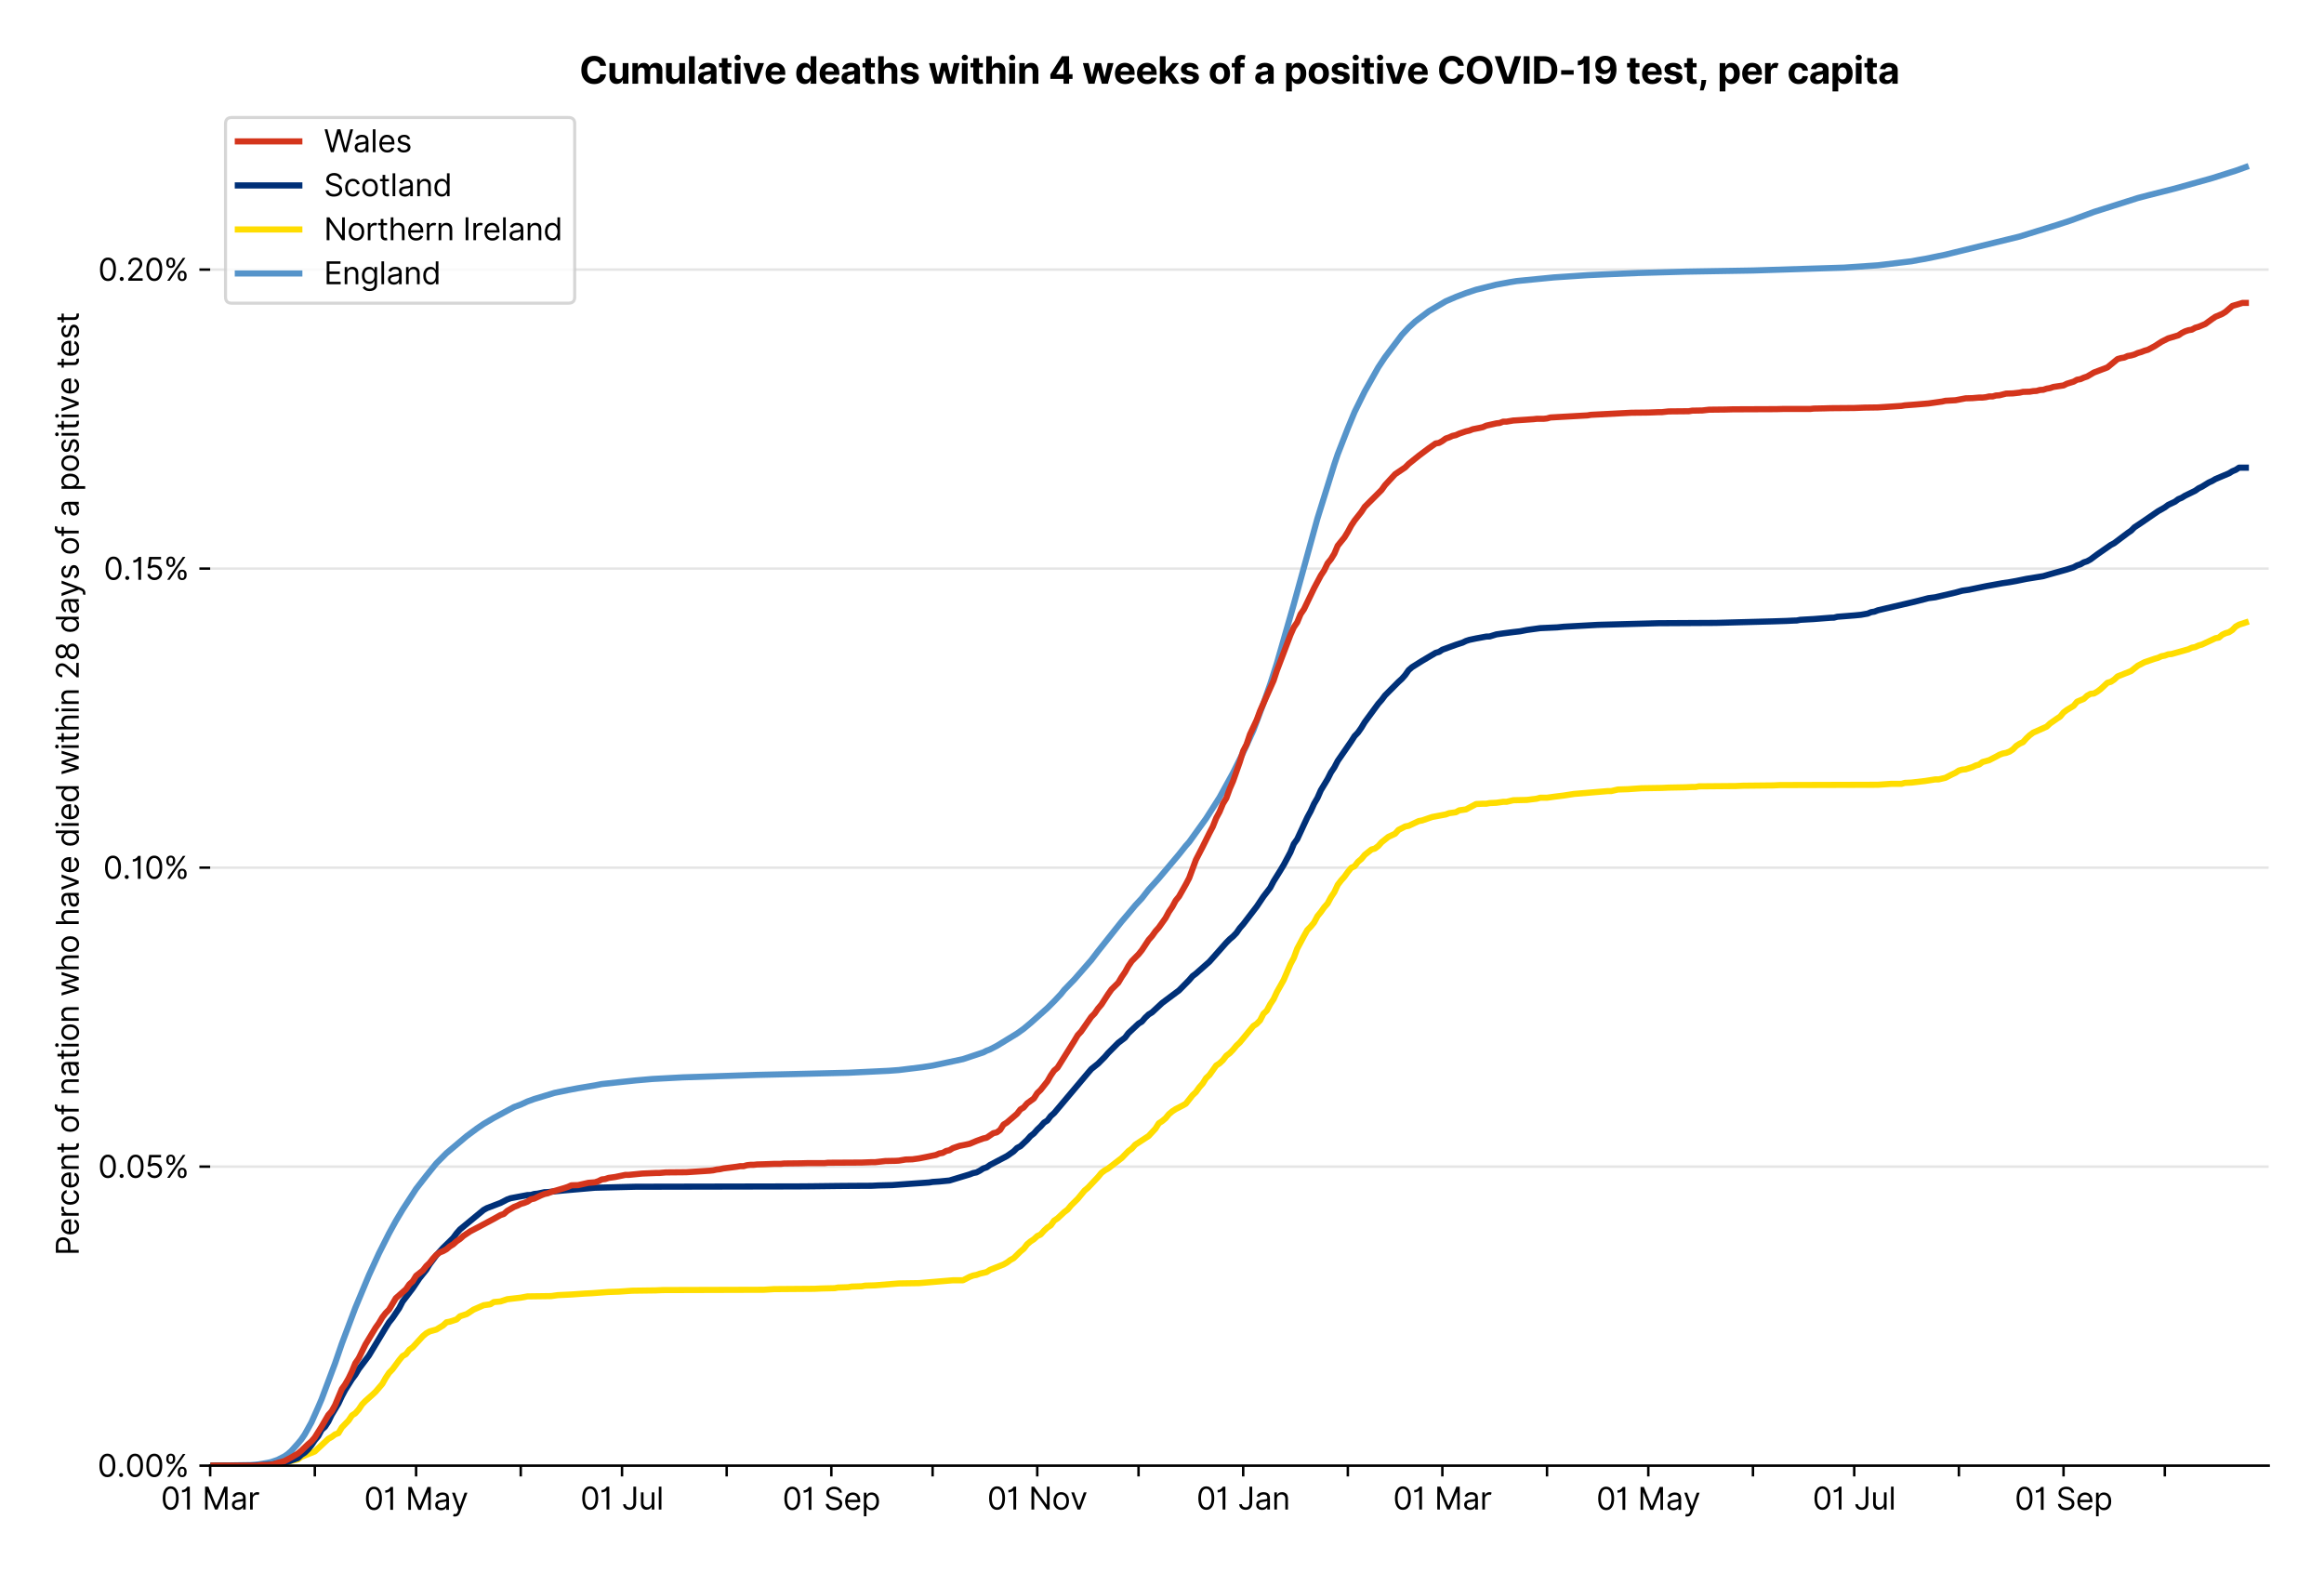 <?xml version="1.0" encoding="utf-8" standalone="no"?>
<!DOCTYPE svg PUBLIC "-//W3C//DTD SVG 1.1//EN"
  "http://www.w3.org/Graphics/SVG/1.1/DTD/svg11.dtd">
<svg version="1.1" viewBox="0 0 755.962 511.234" xmlns="http://www.w3.org/2000/svg" xmlns:xlink="http://www.w3.org/1999/xlink">
 <defs>
  <style type="text/css">*{stroke-linecap:butt;stroke-linejoin:round;}</style>
 </defs>
 <g id="figure_1">
  <g id="patch_1">
   <path d="M 0 511.234 
L 755.962 511.234 
L 755.962 0 
L 0 0 
z
" style="fill:#ffffff;"/>
  </g>
  <g id="axes_1">
   <g id="patch_2">
    <path d="M 68.362 476.745 
L 737.962 476.745 
L 737.962 33.225 
L 68.362 33.225 
z
" style="fill:#ffffff;"/>
   </g>
   <g id="matplotlib.axis_1">
    <g id="xtick_1">
     <g id="line2d_1">
      <defs>
       <path d="M 0 0 
L 0 3.5 
" id="mcdf304edee" style="stroke:#000000;stroke-width:0.8;"/>
      </defs>
      <g>
       <use style="stroke:#000000;stroke-width:0.8;" x="68.362" xlink:href="#mcdf304edee" y="476.745"/>
      </g>
     </g>
     <g id="text_1">
      <!-- 01 Mar -->
      <g transform="translate(52.326 491.018)scale(0.1 -0.1)">
       <defs>
        <path d="M 2000 -64 
Q 1230 -64 806 561 
Q 382 1186 382 2327 
Q 382 3459 809 4088 
Q 1236 4718 2000 4718 
Q 2764 4718 3191 4088 
Q 3618 3459 3618 2327 
Q 3618 1186 3194 561 
Q 2771 -64 2000 -64 
z
M 2000 436 
Q 2509 436 2791 927 
Q 3073 1418 3073 2327 
Q 3073 3234 2789 3730 
Q 2505 4227 2000 4227 
Q 1496 4227 1211 3730 
Q 927 3234 927 2327 
Q 927 1418 1210 927 
Q 1493 436 2000 436 
z
" id="Inter-Regular-30" transform="scale(0.016)"/>
        <path d="M 1973 4655 
L 1973 0 
L 1409 0 
L 1409 3836 
L 1373 3836 
Q 1341 3773 1209 3692 
Q 1077 3611 868 3551 
Q 659 3491 391 3491 
L 391 3964 
Q 661 3964 859 4061 
Q 1057 4159 1190 4291 
Q 1323 4423 1392 4529 
Q 1461 4636 1473 4655 
L 1973 4655 
z
" id="Inter-Regular-31" transform="scale(0.016)"/>
        <path id="Inter-Regular-20" transform="scale(0.016)"/>
        <path d="M 564 4655 
L 1236 4655 
L 2818 791 
L 2873 791 
L 4455 4655 
L 5127 4655 
L 5127 0 
L 4600 0 
L 4600 3536 
L 4555 3536 
L 3100 0 
L 2591 0 
L 1136 3536 
L 1091 3536 
L 1091 0 
L 564 0 
L 564 4655 
z
" id="Inter-Regular-4d" transform="scale(0.016)"/>
        <path d="M 1518 -82 
Q 1186 -82 916 44 
Q 646 170 486 410 
Q 327 650 327 991 
Q 327 1291 445 1478 
Q 564 1666 761 1773 
Q 959 1880 1199 1933 
Q 1439 1986 1682 2018 
Q 2000 2059 2199 2080 
Q 2398 2102 2490 2154 
Q 2582 2207 2582 2336 
L 2582 2355 
Q 2582 2691 2399 2877 
Q 2216 3064 1846 3064 
Q 1461 3064 1243 2895 
Q 1025 2727 936 2536 
L 427 2718 
Q 564 3036 792 3214 
Q 1021 3393 1292 3464 
Q 1564 3536 1827 3536 
Q 1996 3536 2215 3496 
Q 2434 3457 2640 3334 
Q 2846 3211 2982 2963 
Q 3118 2716 3118 2300 
L 3118 0 
L 2582 0 
L 2582 473 
L 2555 473 
Q 2500 359 2373 229 
Q 2246 100 2034 9 
Q 1823 -82 1518 -82 
z
M 1600 400 
Q 1918 400 2137 525 
Q 2357 650 2469 847 
Q 2582 1045 2582 1264 
L 2582 1755 
Q 2548 1714 2433 1681 
Q 2318 1648 2169 1624 
Q 2021 1600 1881 1583 
Q 1741 1566 1655 1555 
Q 1446 1527 1265 1467 
Q 1084 1407 974 1287 
Q 864 1168 864 964 
Q 864 684 1072 542 
Q 1280 400 1600 400 
z
" id="Inter-Regular-61" transform="scale(0.016)"/>
        <path d="M 491 0 
L 491 3491 
L 1009 3491 
L 1009 2964 
L 1046 2964 
Q 1139 3223 1389 3384 
Q 1639 3545 1955 3545 
Q 2100 3545 2209 3511 
Q 2318 3477 2400 3418 
L 2218 2964 
Q 2161 2993 2085 3010 
Q 2009 3027 1909 3027 
Q 1527 3027 1277 2794 
Q 1027 2561 1027 2209 
L 1027 0 
L 491 0 
z
" id="Inter-Regular-72" transform="scale(0.016)"/>
       </defs>
       <use xlink:href="#Inter-Regular-30"/>
       <use x="62.5" xlink:href="#Inter-Regular-31"/>
       <use x="106.676" xlink:href="#Inter-Regular-20"/>
       <use x="134.801" xlink:href="#Inter-Regular-4d"/>
       <use x="225.994" xlink:href="#Inter-Regular-61"/>
       <use x="282.386" xlink:href="#Inter-Regular-72"/>
      </g>
     </g>
    </g>
    <g id="xtick_2">
     <g id="line2d_2">
      <g>
       <use style="stroke:#000000;stroke-width:0.8;" x="102.405" xlink:href="#mcdf304edee" y="476.745"/>
      </g>
     </g>
    </g>
    <g id="xtick_3">
     <g id="line2d_3">
      <g>
       <use style="stroke:#000000;stroke-width:0.8;" x="135.349" xlink:href="#mcdf304edee" y="476.745"/>
      </g>
     </g>
     <g id="text_2">
      <!-- 01 May -->
      <g transform="translate(118.445 491.117)scale(0.1 -0.1)">
       <defs>
        <path d="M 818 -1355 
Q 682 -1355 575 -1333 
Q 468 -1311 427 -1291 
L 564 -818 
Q 857 -893 1053 -814 
Q 1250 -736 1391 -345 
L 1509 -18 
L 218 3491 
L 800 3491 
L 1764 709 
L 1800 709 
L 2764 3491 
L 3346 3491 
L 1846 -564 
Q 1550 -1355 818 -1355 
z
" id="Inter-Regular-79" transform="scale(0.016)"/>
       </defs>
       <use xlink:href="#Inter-Regular-30"/>
       <use x="62.5" xlink:href="#Inter-Regular-31"/>
       <use x="106.676" xlink:href="#Inter-Regular-20"/>
       <use x="134.801" xlink:href="#Inter-Regular-4d"/>
       <use x="225.994" xlink:href="#Inter-Regular-61"/>
       <use x="282.386" xlink:href="#Inter-Regular-79"/>
      </g>
     </g>
    </g>
    <g id="xtick_4">
     <g id="line2d_4">
      <g>
       <use style="stroke:#000000;stroke-width:0.8;" x="169.391" xlink:href="#mcdf304edee" y="476.745"/>
      </g>
     </g>
    </g>
    <g id="xtick_5">
     <g id="line2d_5">
      <g>
       <use style="stroke:#000000;stroke-width:0.8;" x="202.335" xlink:href="#mcdf304edee" y="476.745"/>
      </g>
     </g>
     <g id="text_3">
      <!-- 01 Jul -->
      <g transform="translate(188.791 491.018)scale(0.1 -0.1)">
       <defs>
        <path d="M 2346 4655 
L 2909 4655 
L 2909 1327 
Q 2909 657 2549 296 
Q 2189 -64 1582 -64 
Q 1200 -64 902 76 
Q 605 216 434 475 
Q 264 734 264 1091 
L 818 1091 
Q 818 795 1034 615 
Q 1250 436 1582 436 
Q 1948 436 2147 664 
Q 2346 893 2346 1327 
L 2346 4655 
z
" id="Inter-Regular-4a" transform="scale(0.016)"/>
        <path d="M 2691 1427 
L 2691 3491 
L 3227 3491 
L 3227 0 
L 2691 0 
L 2691 591 
L 2655 591 
Q 2532 325 2273 140 
Q 2014 -45 1618 -45 
Q 1127 -45 809 280 
Q 491 605 491 1273 
L 491 3491 
L 1027 3491 
L 1027 1309 
Q 1027 927 1242 700 
Q 1457 473 1791 473 
Q 1991 473 2199 575 
Q 2407 677 2549 888 
Q 2691 1100 2691 1427 
z
" id="Inter-Regular-75" transform="scale(0.016)"/>
        <path d="M 1027 4655 
L 1027 0 
L 491 0 
L 491 4655 
L 1027 4655 
z
" id="Inter-Regular-6c" transform="scale(0.016)"/>
       </defs>
       <use xlink:href="#Inter-Regular-30"/>
       <use x="62.5" xlink:href="#Inter-Regular-31"/>
       <use x="106.676" xlink:href="#Inter-Regular-20"/>
       <use x="134.801" xlink:href="#Inter-Regular-4a"/>
       <use x="189.063" xlink:href="#Inter-Regular-75"/>
       <use x="247.159" xlink:href="#Inter-Regular-6c"/>
      </g>
     </g>
    </g>
    <g id="xtick_6">
     <g id="line2d_6">
      <g>
       <use style="stroke:#000000;stroke-width:0.8;" x="236.377" xlink:href="#mcdf304edee" y="476.745"/>
      </g>
     </g>
    </g>
    <g id="xtick_7">
     <g id="line2d_7">
      <g>
       <use style="stroke:#000000;stroke-width:0.8;" x="270.419" xlink:href="#mcdf304edee" y="476.745"/>
      </g>
     </g>
     <g id="text_4">
      <!-- 01 Sep -->
      <g transform="translate(254.531 491.117)scale(0.1 -0.1)">
       <defs>
        <path d="M 3109 3491 
Q 3068 3836 2777 4027 
Q 2486 4218 2064 4218 
Q 1600 4218 1318 3999 
Q 1036 3780 1036 3445 
Q 1036 3195 1189 3042 
Q 1343 2889 1553 2803 
Q 1764 2718 1936 2673 
L 2409 2545 
Q 2591 2498 2815 2414 
Q 3039 2330 3244 2185 
Q 3450 2041 3584 1816 
Q 3718 1591 3718 1264 
Q 3718 886 3521 581 
Q 3325 277 2949 97 
Q 2573 -82 2036 -82 
Q 1286 -82 845 272 
Q 405 627 364 1200 
L 946 1200 
Q 968 936 1124 764 
Q 1280 593 1519 510 
Q 1759 427 2036 427 
Q 2359 427 2616 533 
Q 2873 639 3023 828 
Q 3173 1018 3173 1273 
Q 3173 1505 3043 1650 
Q 2914 1795 2702 1886 
Q 2491 1977 2246 2045 
L 1673 2209 
Q 1127 2366 809 2657 
Q 491 2948 491 3418 
Q 491 3809 703 4101 
Q 916 4393 1276 4555 
Q 1636 4718 2082 4718 
Q 2532 4718 2882 4558 
Q 3232 4398 3437 4120 
Q 3643 3843 3655 3491 
L 3109 3491 
z
" id="Inter-Regular-53" transform="scale(0.016)"/>
        <path d="M 1955 -73 
Q 1450 -73 1085 151 
Q 721 375 524 778 
Q 327 1182 327 1718 
Q 327 2255 524 2665 
Q 721 3075 1074 3305 
Q 1427 3536 1900 3536 
Q 2173 3536 2439 3445 
Q 2705 3355 2923 3151 
Q 3141 2948 3270 2614 
Q 3400 2280 3400 1791 
L 3400 1564 
L 866 1564 
Q 884 1005 1183 707 
Q 1482 409 1955 409 
Q 2271 409 2498 545 
Q 2725 682 2827 955 
L 3346 809 
Q 3223 414 2854 170 
Q 2486 -73 1955 -73 
z
M 866 2027 
L 2855 2027 
Q 2855 2470 2595 2762 
Q 2336 3055 1900 3055 
Q 1593 3055 1368 2911 
Q 1143 2768 1013 2533 
Q 884 2298 866 2027 
z
" id="Inter-Regular-65" transform="scale(0.016)"/>
        <path d="M 491 -1309 
L 491 3491 
L 1009 3491 
L 1009 2936 
L 1073 2936 
Q 1132 3027 1237 3169 
Q 1343 3311 1542 3423 
Q 1741 3536 2082 3536 
Q 2523 3536 2859 3315 
Q 3196 3095 3384 2690 
Q 3573 2286 3573 1736 
Q 3573 1182 3384 776 
Q 3196 370 2861 148 
Q 2527 -73 2091 -73 
Q 1755 -73 1552 39 
Q 1350 152 1241 296 
Q 1132 441 1073 536 
L 1027 536 
L 1027 -1309 
L 491 -1309 
z
M 1018 1745 
Q 1018 1152 1276 780 
Q 1534 409 2018 409 
Q 2355 409 2581 587 
Q 2807 766 2921 1069 
Q 3036 1373 3036 1745 
Q 3036 2114 2923 2410 
Q 2811 2707 2585 2881 
Q 2359 3055 2018 3055 
Q 1527 3055 1272 2693 
Q 1018 2332 1018 1745 
z
" id="Inter-Regular-70" transform="scale(0.016)"/>
       </defs>
       <use xlink:href="#Inter-Regular-30"/>
       <use x="62.5" xlink:href="#Inter-Regular-31"/>
       <use x="106.676" xlink:href="#Inter-Regular-20"/>
       <use x="134.801" xlink:href="#Inter-Regular-53"/>
       <use x="198.58" xlink:href="#Inter-Regular-65"/>
       <use x="256.818" xlink:href="#Inter-Regular-70"/>
      </g>
     </g>
    </g>
    <g id="xtick_8">
     <g id="line2d_8">
      <g>
       <use style="stroke:#000000;stroke-width:0.8;" x="303.363" xlink:href="#mcdf304edee" y="476.745"/>
      </g>
     </g>
    </g>
    <g id="xtick_9">
     <g id="line2d_9">
      <g>
       <use style="stroke:#000000;stroke-width:0.8;" x="337.405" xlink:href="#mcdf304edee" y="476.745"/>
      </g>
     </g>
     <g id="text_5">
      <!-- 01 Nov -->
      <g transform="translate(321.134 491.018)scale(0.1 -0.1)">
       <defs>
        <path d="M 4255 4655 
L 4255 0 
L 3709 0 
L 1173 3655 
L 1127 3655 
L 1127 0 
L 564 0 
L 564 4655 
L 1109 4655 
L 3655 991 
L 3700 991 
L 3700 4655 
L 4255 4655 
z
" id="Inter-Regular-4e" transform="scale(0.016)"/>
        <path d="M 1909 -73 
Q 1436 -73 1080 152 
Q 725 377 526 781 
Q 327 1186 327 1727 
Q 327 2273 526 2679 
Q 725 3086 1080 3311 
Q 1436 3536 1909 3536 
Q 2382 3536 2737 3311 
Q 3093 3086 3292 2679 
Q 3491 2273 3491 1727 
Q 3491 1186 3292 781 
Q 3093 377 2737 152 
Q 2382 -73 1909 -73 
z
M 1909 409 
Q 2268 409 2500 593 
Q 2732 777 2843 1077 
Q 2955 1377 2955 1727 
Q 2955 2077 2843 2379 
Q 2732 2682 2500 2868 
Q 2268 3055 1909 3055 
Q 1550 3055 1318 2868 
Q 1086 2682 975 2379 
Q 864 2077 864 1727 
Q 864 1377 975 1077 
Q 1086 777 1318 593 
Q 1550 409 1909 409 
z
" id="Inter-Regular-6f" transform="scale(0.016)"/>
        <path d="M 3346 3491 
L 2055 0 
L 1509 0 
L 218 3491 
L 800 3491 
L 1764 709 
L 1800 709 
L 2764 3491 
L 3346 3491 
z
" id="Inter-Regular-76" transform="scale(0.016)"/>
       </defs>
       <use xlink:href="#Inter-Regular-30"/>
       <use x="62.5" xlink:href="#Inter-Regular-31"/>
       <use x="106.676" xlink:href="#Inter-Regular-20"/>
       <use x="134.801" xlink:href="#Inter-Regular-4e"/>
       <use x="210.085" xlink:href="#Inter-Regular-6f"/>
       <use x="269.744" xlink:href="#Inter-Regular-76"/>
      </g>
     </g>
    </g>
    <g id="xtick_10">
     <g id="line2d_10">
      <g>
       <use style="stroke:#000000;stroke-width:0.8;" x="370.349" xlink:href="#mcdf304edee" y="476.745"/>
      </g>
     </g>
    </g>
    <g id="xtick_11">
     <g id="line2d_11">
      <g>
       <use style="stroke:#000000;stroke-width:0.8;" x="404.391" xlink:href="#mcdf304edee" y="476.745"/>
      </g>
     </g>
     <g id="text_6">
      <!-- 01 Jan -->
      <g transform="translate(389.192 491.018)scale(0.1 -0.1)">
       <defs>
        <path d="M 1027 2100 
L 1027 0 
L 491 0 
L 491 3491 
L 1009 3491 
L 1009 2945 
L 1055 2945 
Q 1177 3211 1427 3373 
Q 1677 3536 2073 3536 
Q 2602 3536 2928 3211 
Q 3255 2886 3255 2218 
L 3255 0 
L 2718 0 
L 2718 2182 
Q 2718 2593 2504 2824 
Q 2291 3055 1918 3055 
Q 1534 3055 1280 2806 
Q 1027 2557 1027 2100 
z
" id="Inter-Regular-6e" transform="scale(0.016)"/>
       </defs>
       <use xlink:href="#Inter-Regular-30"/>
       <use x="62.5" xlink:href="#Inter-Regular-31"/>
       <use x="106.676" xlink:href="#Inter-Regular-20"/>
       <use x="134.801" xlink:href="#Inter-Regular-4a"/>
       <use x="189.063" xlink:href="#Inter-Regular-61"/>
       <use x="245.455" xlink:href="#Inter-Regular-6e"/>
      </g>
     </g>
    </g>
    <g id="xtick_12">
     <g id="line2d_12">
      <g>
       <use style="stroke:#000000;stroke-width:0.8;" x="438.433" xlink:href="#mcdf304edee" y="476.745"/>
      </g>
     </g>
    </g>
    <g id="xtick_13">
     <g id="line2d_13">
      <g>
       <use style="stroke:#000000;stroke-width:0.8;" x="469.181" xlink:href="#mcdf304edee" y="476.745"/>
      </g>
     </g>
     <g id="text_7">
      <!-- 01 Mar -->
      <g transform="translate(453.144 491.018)scale(0.1 -0.1)">
       <use xlink:href="#Inter-Regular-30"/>
       <use x="62.5" xlink:href="#Inter-Regular-31"/>
       <use x="106.676" xlink:href="#Inter-Regular-20"/>
       <use x="134.801" xlink:href="#Inter-Regular-4d"/>
       <use x="225.994" xlink:href="#Inter-Regular-61"/>
       <use x="282.386" xlink:href="#Inter-Regular-72"/>
      </g>
     </g>
    </g>
    <g id="xtick_14">
     <g id="line2d_14">
      <g>
       <use style="stroke:#000000;stroke-width:0.8;" x="503.223" xlink:href="#mcdf304edee" y="476.745"/>
      </g>
     </g>
    </g>
    <g id="xtick_15">
     <g id="line2d_15">
      <g>
       <use style="stroke:#000000;stroke-width:0.8;" x="536.167" xlink:href="#mcdf304edee" y="476.745"/>
      </g>
     </g>
     <g id="text_8">
      <!-- 01 May -->
      <g transform="translate(519.264 491.117)scale(0.1 -0.1)">
       <use xlink:href="#Inter-Regular-30"/>
       <use x="62.5" xlink:href="#Inter-Regular-31"/>
       <use x="106.676" xlink:href="#Inter-Regular-20"/>
       <use x="134.801" xlink:href="#Inter-Regular-4d"/>
       <use x="225.994" xlink:href="#Inter-Regular-61"/>
       <use x="282.386" xlink:href="#Inter-Regular-79"/>
      </g>
     </g>
    </g>
    <g id="xtick_16">
     <g id="line2d_16">
      <g>
       <use style="stroke:#000000;stroke-width:0.8;" x="570.209" xlink:href="#mcdf304edee" y="476.745"/>
      </g>
     </g>
    </g>
    <g id="xtick_17">
     <g id="line2d_17">
      <g>
       <use style="stroke:#000000;stroke-width:0.8;" x="603.153" xlink:href="#mcdf304edee" y="476.745"/>
      </g>
     </g>
     <g id="text_9">
      <!-- 01 Jul -->
      <g transform="translate(589.609 491.018)scale(0.1 -0.1)">
       <use xlink:href="#Inter-Regular-30"/>
       <use x="62.5" xlink:href="#Inter-Regular-31"/>
       <use x="106.676" xlink:href="#Inter-Regular-20"/>
       <use x="134.801" xlink:href="#Inter-Regular-4a"/>
       <use x="189.063" xlink:href="#Inter-Regular-75"/>
       <use x="247.159" xlink:href="#Inter-Regular-6c"/>
      </g>
     </g>
    </g>
    <g id="xtick_18">
     <g id="line2d_18">
      <g>
       <use style="stroke:#000000;stroke-width:0.8;" x="637.195" xlink:href="#mcdf304edee" y="476.745"/>
      </g>
     </g>
    </g>
    <g id="xtick_19">
     <g id="line2d_19">
      <g>
       <use style="stroke:#000000;stroke-width:0.8;" x="671.237" xlink:href="#mcdf304edee" y="476.745"/>
      </g>
     </g>
     <g id="text_10">
      <!-- 01 Sep -->
      <g transform="translate(655.349 491.117)scale(0.1 -0.1)">
       <use xlink:href="#Inter-Regular-30"/>
       <use x="62.5" xlink:href="#Inter-Regular-31"/>
       <use x="106.676" xlink:href="#Inter-Regular-20"/>
       <use x="134.801" xlink:href="#Inter-Regular-53"/>
       <use x="198.58" xlink:href="#Inter-Regular-65"/>
       <use x="256.818" xlink:href="#Inter-Regular-70"/>
      </g>
     </g>
    </g>
    <g id="xtick_20">
     <g id="line2d_20">
      <g>
       <use style="stroke:#000000;stroke-width:0.8;" x="704.181" xlink:href="#mcdf304edee" y="476.745"/>
      </g>
     </g>
    </g>
   </g>
   <g id="matplotlib.axis_2">
    <g id="ytick_1">
     <g id="line2d_21">
      <path clip-path="url(#p9c30176fb2)" d="M 68.362 476.745 
L 737.962 476.745 
" style="fill:none;stroke:#e5e5e5;stroke-linecap:square;stroke-width:0.8;"/>
     </g>
     <g id="line2d_22">
      <defs>
       <path d="M 0 0 
L -3.5 0 
" id="meb62bfb49f" style="stroke:#000000;stroke-width:0.8;"/>
      </defs>
      <g>
       <use style="stroke:#000000;stroke-width:0.8;" x="68.362" xlink:href="#meb62bfb49f" y="476.745"/>
      </g>
     </g>
     <g id="text_11">
      <!-- 0.00% -->
      <g transform="translate(31.731 480.382)scale(0.1 -0.1)">
       <defs>
        <path d="M 882 -36 
Q 714 -36 593 84 
Q 473 205 473 373 
Q 473 541 593 661 
Q 714 782 882 782 
Q 1050 782 1170 661 
Q 1291 541 1291 373 
Q 1291 205 1170 84 
Q 1050 -36 882 -36 
z
" id="Inter-Regular-2e" transform="scale(0.016)"/>
        <path d="M 2855 873 
L 2855 1118 
Q 2855 1373 2960 1585 
Q 3066 1798 3269 1926 
Q 3473 2055 3764 2055 
Q 4059 2055 4259 1926 
Q 4459 1798 4561 1585 
Q 4664 1373 4664 1118 
L 4664 873 
Q 4664 618 4560 405 
Q 4457 193 4256 64 
Q 4055 -64 3764 -64 
Q 3468 -64 3266 64 
Q 3064 193 2959 405 
Q 2855 618 2855 873 
z
M 536 3536 
L 536 3782 
Q 536 4036 642 4248 
Q 748 4461 951 4589 
Q 1155 4718 1446 4718 
Q 1741 4718 1941 4589 
Q 2141 4461 2243 4248 
Q 2346 4036 2346 3782 
L 2346 3536 
Q 2346 3282 2242 3069 
Q 2139 2857 1937 2728 
Q 1736 2600 1446 2600 
Q 1150 2600 948 2728 
Q 746 2857 641 3069 
Q 536 3282 536 3536 
z
M 709 0 
L 3909 4655 
L 4427 4655 
L 1227 0 
L 709 0 
z
M 3318 1118 
L 3318 873 
Q 3318 661 3418 494 
Q 3518 327 3764 327 
Q 4002 327 4101 494 
Q 4200 661 4200 873 
L 4200 1118 
Q 4200 1330 4104 1497 
Q 4009 1664 3764 1664 
Q 3525 1664 3421 1497 
Q 3318 1330 3318 1118 
z
M 1000 3782 
L 1000 3536 
Q 1000 3325 1100 3158 
Q 1200 2991 1446 2991 
Q 1684 2991 1783 3158 
Q 1882 3325 1882 3536 
L 1882 3782 
Q 1882 3993 1786 4160 
Q 1691 4327 1446 4327 
Q 1207 4327 1103 4160 
Q 1000 3993 1000 3782 
z
" id="Inter-Regular-25" transform="scale(0.016)"/>
       </defs>
       <use xlink:href="#Inter-Regular-30"/>
       <use x="62.5" xlink:href="#Inter-Regular-2e"/>
       <use x="90.057" xlink:href="#Inter-Regular-30"/>
       <use x="152.557" xlink:href="#Inter-Regular-30"/>
       <use x="215.057" xlink:href="#Inter-Regular-25"/>
      </g>
     </g>
    </g>
    <g id="ytick_2">
     <g id="line2d_23">
      <path clip-path="url(#p9c30176fb2)" d="M 68.362 379.48 
L 737.962 379.48 
" style="fill:none;stroke:#e5e5e5;stroke-linecap:square;stroke-width:0.8;"/>
     </g>
     <g id="line2d_24">
      <g>
       <use style="stroke:#000000;stroke-width:0.8;" x="68.362" xlink:href="#meb62bfb49f" y="379.48"/>
      </g>
     </g>
     <g id="text_12">
      <!-- 0.05% -->
      <g transform="translate(31.902 383.117)scale(0.1 -0.1)">
       <defs>
        <path d="M 1936 -64 
Q 1536 -64 1216 95 
Q 896 255 702 532 
Q 509 809 491 1164 
L 1036 1164 
Q 1068 848 1324 642 
Q 1580 436 1936 436 
Q 2223 436 2447 570 
Q 2671 705 2799 940 
Q 2927 1175 2927 1473 
Q 2927 1777 2794 2017 
Q 2661 2257 2429 2395 
Q 2198 2534 1900 2536 
Q 1686 2539 1461 2472 
Q 1236 2405 1091 2300 
L 564 2364 
L 846 4655 
L 3264 4655 
L 3264 4155 
L 1318 4155 
L 1155 2782 
L 1182 2782 
Q 1325 2895 1541 2970 
Q 1757 3045 1991 3045 
Q 2418 3045 2753 2842 
Q 3089 2639 3281 2286 
Q 3473 1934 3473 1482 
Q 3473 1036 3274 687 
Q 3075 339 2727 137 
Q 2380 -64 1936 -64 
z
" id="Inter-Regular-35" transform="scale(0.016)"/>
       </defs>
       <use xlink:href="#Inter-Regular-30"/>
       <use x="62.5" xlink:href="#Inter-Regular-2e"/>
       <use x="90.057" xlink:href="#Inter-Regular-30"/>
       <use x="152.557" xlink:href="#Inter-Regular-35"/>
       <use x="213.352" xlink:href="#Inter-Regular-25"/>
      </g>
     </g>
    </g>
    <g id="ytick_3">
     <g id="line2d_25">
      <path clip-path="url(#p9c30176fb2)" d="M 68.362 282.215 
L 737.962 282.215 
" style="fill:none;stroke:#e5e5e5;stroke-linecap:square;stroke-width:0.8;"/>
     </g>
     <g id="line2d_26">
      <g>
       <use style="stroke:#000000;stroke-width:0.8;" x="68.362" xlink:href="#meb62bfb49f" y="282.215"/>
      </g>
     </g>
     <g id="text_13">
      <!-- 0.10% -->
      <g transform="translate(33.564 285.852)scale(0.1 -0.1)">
       <use xlink:href="#Inter-Regular-30"/>
       <use x="62.5" xlink:href="#Inter-Regular-2e"/>
       <use x="90.057" xlink:href="#Inter-Regular-31"/>
       <use x="134.233" xlink:href="#Inter-Regular-30"/>
       <use x="196.733" xlink:href="#Inter-Regular-25"/>
      </g>
     </g>
    </g>
    <g id="ytick_4">
     <g id="line2d_27">
      <path clip-path="url(#p9c30176fb2)" d="M 68.362 184.95 
L 737.962 184.95 
" style="fill:none;stroke:#e5e5e5;stroke-linecap:square;stroke-width:0.8;"/>
     </g>
     <g id="line2d_28">
      <g>
       <use style="stroke:#000000;stroke-width:0.8;" x="68.362" xlink:href="#meb62bfb49f" y="184.95"/>
      </g>
     </g>
     <g id="text_14">
      <!-- 0.15% -->
      <g transform="translate(33.734 188.587)scale(0.1 -0.1)">
       <use xlink:href="#Inter-Regular-30"/>
       <use x="62.5" xlink:href="#Inter-Regular-2e"/>
       <use x="90.057" xlink:href="#Inter-Regular-31"/>
       <use x="134.233" xlink:href="#Inter-Regular-35"/>
       <use x="195.028" xlink:href="#Inter-Regular-25"/>
      </g>
     </g>
    </g>
    <g id="ytick_5">
     <g id="line2d_29">
      <path clip-path="url(#p9c30176fb2)" d="M 68.362 87.686 
L 737.962 87.686 
" style="fill:none;stroke:#e5e5e5;stroke-linecap:square;stroke-width:0.8;"/>
     </g>
     <g id="line2d_30">
      <g>
       <use style="stroke:#000000;stroke-width:0.8;" x="68.362" xlink:href="#meb62bfb49f" y="87.686"/>
      </g>
     </g>
     <g id="text_15">
      <!-- 0.20% -->
      <g transform="translate(31.93 91.322)scale(0.1 -0.1)">
       <defs>
        <path d="M 482 0 
L 482 409 
L 2018 2091 
Q 2289 2386 2464 2605 
Q 2639 2825 2724 3019 
Q 2809 3214 2809 3427 
Q 2809 3795 2553 4011 
Q 2298 4227 1918 4227 
Q 1514 4227 1275 3985 
Q 1036 3743 1036 3345 
L 500 3345 
Q 500 3755 688 4064 
Q 877 4373 1203 4545 
Q 1530 4718 1936 4718 
Q 2346 4718 2661 4545 
Q 2977 4373 3156 4079 
Q 3336 3786 3336 3427 
Q 3336 3170 3244 2926 
Q 3152 2682 2926 2383 
Q 2700 2084 2300 1655 
L 1255 536 
L 1255 500 
L 3418 500 
L 3418 0 
L 482 0 
z
" id="Inter-Regular-32" transform="scale(0.016)"/>
       </defs>
       <use xlink:href="#Inter-Regular-30"/>
       <use x="62.5" xlink:href="#Inter-Regular-2e"/>
       <use x="90.057" xlink:href="#Inter-Regular-32"/>
       <use x="150.568" xlink:href="#Inter-Regular-30"/>
       <use x="213.068" xlink:href="#Inter-Regular-25"/>
      </g>
     </g>
    </g>
    <g id="text_16">
     <!-- Percent of nation who have died within 28 days of a positive test -->
     <g transform="translate(25.614 408.396)rotate(-90)scale(0.1 -0.1)">
      <defs>
       <path d="M 564 0 
L 564 4655 
L 2136 4655 
Q 2684 4655 3033 4458 
Q 3382 4261 3550 3927 
Q 3718 3593 3718 3182 
Q 3718 2770 3551 2434 
Q 3384 2098 3036 1899 
Q 2689 1700 2146 1700 
L 1127 1700 
L 1127 0 
L 564 0 
z
M 1127 2200 
L 2127 2200 
Q 2689 2200 2926 2482 
Q 3164 2764 3164 3182 
Q 3164 3602 2925 3878 
Q 2686 4155 2118 4155 
L 1127 4155 
L 1127 2200 
z
" id="Inter-Regular-50" transform="scale(0.016)"/>
       <path d="M 1909 -73 
Q 1418 -73 1063 159 
Q 709 391 518 798 
Q 327 1205 327 1727 
Q 327 2259 524 2667 
Q 721 3075 1074 3305 
Q 1427 3536 1900 3536 
Q 2268 3536 2563 3400 
Q 2859 3264 3047 3018 
Q 3236 2773 3282 2445 
L 2746 2445 
Q 2684 2684 2474 2869 
Q 2264 3055 1909 3055 
Q 1439 3055 1151 2697 
Q 864 2339 864 1745 
Q 864 1139 1148 774 
Q 1432 409 1909 409 
Q 2223 409 2447 570 
Q 2671 732 2746 1018 
L 3282 1018 
Q 3236 709 3058 462 
Q 2880 216 2588 71 
Q 2296 -73 1909 -73 
z
" id="Inter-Regular-63" transform="scale(0.016)"/>
       <path d="M 2009 3491 
L 2009 3036 
L 1264 3036 
L 1264 1000 
Q 1264 773 1331 660 
Q 1398 548 1503 510 
Q 1609 473 1727 473 
Q 1816 473 1873 483 
Q 1930 493 1964 500 
L 2073 18 
Q 2018 -2 1920 -23 
Q 1823 -45 1673 -45 
Q 1446 -45 1228 52 
Q 1011 150 869 350 
Q 727 550 727 855 
L 727 3036 
L 200 3036 
L 200 3491 
L 727 3491 
L 727 4327 
L 1264 4327 
L 1264 3491 
L 2009 3491 
z
" id="Inter-Regular-74" transform="scale(0.016)"/>
       <path d="M 2046 3491 
L 2046 3036 
L 1264 3036 
L 1264 0 
L 727 0 
L 727 3036 
L 164 3036 
L 164 3491 
L 727 3491 
L 727 3973 
Q 727 4273 868 4473 
Q 1009 4673 1234 4773 
Q 1459 4873 1709 4873 
Q 1907 4873 2032 4841 
Q 2157 4809 2218 4782 
L 2064 4318 
Q 2023 4332 1951 4352 
Q 1880 4373 1764 4373 
Q 1498 4373 1381 4239 
Q 1264 4105 1264 3845 
L 1264 3491 
L 2046 3491 
z
" id="Inter-Regular-66" transform="scale(0.016)"/>
       <path d="M 491 0 
L 491 3491 
L 1027 3491 
L 1027 0 
L 491 0 
z
M 764 4073 
Q 607 4073 494 4179 
Q 382 4286 382 4436 
Q 382 4586 494 4693 
Q 607 4800 764 4800 
Q 921 4800 1033 4693 
Q 1146 4586 1146 4436 
Q 1146 4286 1033 4179 
Q 921 4073 764 4073 
z
" id="Inter-Regular-69" transform="scale(0.016)"/>
       <path d="M 1282 0 
L 218 3491 
L 782 3491 
L 1536 818 
L 1573 818 
L 2318 3491 
L 2891 3491 
L 3627 827 
L 3664 827 
L 4418 3491 
L 4982 3491 
L 3918 0 
L 3391 0 
L 2627 2682 
L 2573 2682 
L 1809 0 
L 1282 0 
z
" id="Inter-Regular-77" transform="scale(0.016)"/>
       <path d="M 1027 2100 
L 1027 0 
L 491 0 
L 491 4655 
L 1027 4655 
L 1027 2945 
L 1073 2945 
Q 1196 3216 1442 3376 
Q 1689 3536 2100 3536 
Q 2636 3536 2963 3213 
Q 3291 2891 3291 2218 
L 3291 0 
L 2755 0 
L 2755 2182 
Q 2755 2598 2540 2826 
Q 2325 3055 1946 3055 
Q 1548 3055 1287 2806 
Q 1027 2557 1027 2100 
z
" id="Inter-Regular-68" transform="scale(0.016)"/>
       <path d="M 1809 -73 
Q 1373 -73 1039 148 
Q 705 370 516 776 
Q 327 1182 327 1736 
Q 327 2286 516 2690 
Q 705 3095 1041 3315 
Q 1377 3536 1818 3536 
Q 2159 3536 2358 3423 
Q 2557 3311 2662 3169 
Q 2768 3027 2827 2936 
L 2873 2936 
L 2873 4655 
L 3409 4655 
L 3409 0 
L 2891 0 
L 2891 536 
L 2827 536 
Q 2768 441 2659 296 
Q 2550 152 2348 39 
Q 2146 -73 1809 -73 
z
M 1882 409 
Q 2366 409 2624 780 
Q 2882 1152 2882 1745 
Q 2882 2332 2627 2693 
Q 2373 3055 1882 3055 
Q 1541 3055 1315 2881 
Q 1089 2707 976 2410 
Q 864 2114 864 1745 
Q 864 1373 978 1069 
Q 1093 766 1319 587 
Q 1546 409 1882 409 
z
" id="Inter-Regular-64" transform="scale(0.016)"/>
       <path d="M 1973 -64 
Q 1505 -64 1147 103 
Q 789 270 589 564 
Q 389 859 391 1236 
Q 389 1532 507 1783 
Q 625 2034 830 2203 
Q 1036 2373 1291 2418 
L 1291 2445 
Q 957 2532 759 2821 
Q 561 3111 564 3482 
Q 561 3836 743 4115 
Q 925 4395 1244 4556 
Q 1564 4718 1973 4718 
Q 2377 4718 2695 4556 
Q 3014 4395 3197 4115 
Q 3380 3836 3382 3482 
Q 3380 3111 3181 2821 
Q 2982 2532 2655 2445 
L 2655 2418 
Q 2907 2373 3109 2203 
Q 3311 2034 3431 1783 
Q 3552 1532 3555 1236 
Q 3552 859 3351 564 
Q 3150 270 2794 103 
Q 2439 -64 1973 -64 
z
M 1973 436 
Q 2446 436 2722 662 
Q 2998 889 3000 1264 
Q 2998 1527 2864 1729 
Q 2730 1932 2499 2048 
Q 2268 2164 1973 2164 
Q 1675 2164 1442 2048 
Q 1209 1932 1076 1729 
Q 943 1527 946 1264 
Q 943 889 1218 662 
Q 1493 436 1973 436 
z
M 1973 2645 
Q 2348 2645 2591 2864 
Q 2834 3084 2836 3445 
Q 2834 3800 2596 4013 
Q 2359 4227 1973 4227 
Q 1582 4227 1344 4013 
Q 1107 3800 1109 3445 
Q 1107 3084 1349 2864 
Q 1591 2645 1973 2645 
z
" id="Inter-Regular-38" transform="scale(0.016)"/>
       <path d="M 2964 2709 
L 2482 2573 
Q 2411 2755 2245 2914 
Q 2080 3073 1727 3073 
Q 1407 3073 1194 2926 
Q 982 2780 982 2555 
Q 982 2355 1127 2239 
Q 1273 2123 1582 2045 
L 2100 1918 
Q 3027 1691 3027 973 
Q 3027 673 2855 436 
Q 2684 200 2377 63 
Q 2071 -73 1664 -73 
Q 1130 -73 780 159 
Q 430 391 336 836 
L 846 964 
Q 989 400 1655 400 
Q 2030 400 2251 560 
Q 2473 720 2473 945 
Q 2473 1316 1955 1436 
L 1373 1573 
Q 893 1686 669 1926 
Q 446 2166 446 2527 
Q 446 2823 613 3050 
Q 780 3277 1069 3406 
Q 1359 3536 1727 3536 
Q 2246 3536 2542 3309 
Q 2839 3082 2964 2709 
z
" id="Inter-Regular-73" transform="scale(0.016)"/>
      </defs>
      <use xlink:href="#Inter-Regular-50"/>
      <use x="63.494" xlink:href="#Inter-Regular-65"/>
      <use x="121.733" xlink:href="#Inter-Regular-72"/>
      <use x="160.085" xlink:href="#Inter-Regular-63"/>
      <use x="215.909" xlink:href="#Inter-Regular-65"/>
      <use x="274.148" xlink:href="#Inter-Regular-6e"/>
      <use x="332.671" xlink:href="#Inter-Regular-74"/>
      <use x="369.034" xlink:href="#Inter-Regular-20"/>
      <use x="397.159" xlink:href="#Inter-Regular-6f"/>
      <use x="456.818" xlink:href="#Inter-Regular-66"/>
      <use x="492.898" xlink:href="#Inter-Regular-20"/>
      <use x="521.023" xlink:href="#Inter-Regular-6e"/>
      <use x="579.546" xlink:href="#Inter-Regular-61"/>
      <use x="635.938" xlink:href="#Inter-Regular-74"/>
      <use x="672.301" xlink:href="#Inter-Regular-69"/>
      <use x="696.023" xlink:href="#Inter-Regular-6f"/>
      <use x="755.682" xlink:href="#Inter-Regular-6e"/>
      <use x="814.205" xlink:href="#Inter-Regular-20"/>
      <use x="842.33" xlink:href="#Inter-Regular-77"/>
      <use x="923.58" xlink:href="#Inter-Regular-68"/>
      <use x="982.671" xlink:href="#Inter-Regular-6f"/>
      <use x="1042.33" xlink:href="#Inter-Regular-20"/>
      <use x="1070.455" xlink:href="#Inter-Regular-68"/>
      <use x="1129.546" xlink:href="#Inter-Regular-61"/>
      <use x="1185.938" xlink:href="#Inter-Regular-76"/>
      <use x="1241.62" xlink:href="#Inter-Regular-65"/>
      <use x="1299.858" xlink:href="#Inter-Regular-20"/>
      <use x="1327.983" xlink:href="#Inter-Regular-64"/>
      <use x="1390.057" xlink:href="#Inter-Regular-69"/>
      <use x="1413.779" xlink:href="#Inter-Regular-65"/>
      <use x="1472.017" xlink:href="#Inter-Regular-64"/>
      <use x="1534.091" xlink:href="#Inter-Regular-20"/>
      <use x="1562.216" xlink:href="#Inter-Regular-77"/>
      <use x="1643.466" xlink:href="#Inter-Regular-69"/>
      <use x="1667.188" xlink:href="#Inter-Regular-74"/>
      <use x="1703.551" xlink:href="#Inter-Regular-68"/>
      <use x="1762.642" xlink:href="#Inter-Regular-69"/>
      <use x="1786.364" xlink:href="#Inter-Regular-6e"/>
      <use x="1844.887" xlink:href="#Inter-Regular-20"/>
      <use x="1873.012" xlink:href="#Inter-Regular-32"/>
      <use x="1933.523" xlink:href="#Inter-Regular-38"/>
      <use x="1995.171" xlink:href="#Inter-Regular-20"/>
      <use x="2023.296" xlink:href="#Inter-Regular-64"/>
      <use x="2085.37" xlink:href="#Inter-Regular-61"/>
      <use x="2141.762" xlink:href="#Inter-Regular-79"/>
      <use x="2197.444" xlink:href="#Inter-Regular-73"/>
      <use x="2249.716" xlink:href="#Inter-Regular-20"/>
      <use x="2277.841" xlink:href="#Inter-Regular-6f"/>
      <use x="2337.5" xlink:href="#Inter-Regular-66"/>
      <use x="2373.58" xlink:href="#Inter-Regular-20"/>
      <use x="2401.705" xlink:href="#Inter-Regular-61"/>
      <use x="2458.097" xlink:href="#Inter-Regular-20"/>
      <use x="2486.222" xlink:href="#Inter-Regular-70"/>
      <use x="2547.16" xlink:href="#Inter-Regular-6f"/>
      <use x="2606.819" xlink:href="#Inter-Regular-73"/>
      <use x="2659.091" xlink:href="#Inter-Regular-69"/>
      <use x="2682.813" xlink:href="#Inter-Regular-74"/>
      <use x="2719.177" xlink:href="#Inter-Regular-69"/>
      <use x="2742.898" xlink:href="#Inter-Regular-76"/>
      <use x="2798.58" xlink:href="#Inter-Regular-65"/>
      <use x="2856.819" xlink:href="#Inter-Regular-20"/>
      <use x="2884.944" xlink:href="#Inter-Regular-74"/>
      <use x="2921.307" xlink:href="#Inter-Regular-65"/>
      <use x="2979.546" xlink:href="#Inter-Regular-73"/>
      <use x="3031.819" xlink:href="#Inter-Regular-74"/>
     </g>
    </g>
   </g>
   <g id="line2d_31">
    <path clip-path="url(#p9c30176fb2)" d="M 69.461 476.742 
L 81.54 476.562 
L 83.736 476.382 
L 87.031 475.829 
L 88.129 475.598 
L 90.325 474.844 
L 92.521 473.718 
L 93.62 472.961 
L 94.718 472 
L 96.914 469.543 
L 98.012 468.216 
L 99.11 466.612 
L 101.306 462.658 
L 103.503 457.716 
L 104.601 455.148 
L 108.993 443.456 
L 111.19 437.063 
L 115.582 425.395 
L 119.975 414.865 
L 123.269 407.683 
L 126.563 401.155 
L 128.76 397.153 
L 130.956 393.472 
L 135.349 386.712 
L 138.643 382.482 
L 141.937 378.4 
L 145.232 375.082 
L 150.722 370.462 
L 151.821 369.535 
L 155.115 367.092 
L 157.311 365.589 
L 160.606 363.639 
L 167.194 360.097 
L 169.391 359.288 
L 171.587 358.276 
L 173.783 357.481 
L 180.372 355.49 
L 184.764 354.585 
L 188.059 353.962 
L 193.55 353.04 
L 195.746 352.608 
L 206.727 351.44 
L 212.218 350.963 
L 222.101 350.437 
L 246.26 349.636 
L 258.339 349.359 
L 275.909 348.937 
L 289.087 348.301 
L 292.381 348.06 
L 300.068 347.116 
L 303.363 346.611 
L 313.246 344.51 
L 319.835 342.323 
L 320.933 341.766 
L 322.031 341.351 
L 324.227 340.211 
L 330.816 336.188 
L 333.012 334.616 
L 335.209 332.784 
L 340.699 327.883 
L 342.895 325.692 
L 345.092 323.363 
L 346.19 321.977 
L 349.484 318.583 
L 354.975 312.297 
L 357.171 309.421 
L 362.662 302.512 
L 364.858 299.755 
L 367.054 297.176 
L 369.251 294.532 
L 371.447 292.175 
L 373.643 289.352 
L 376.938 285.713 
L 383.526 277.888 
L 385.723 275.123 
L 386.821 273.897 
L 392.311 266.255 
L 396.704 259.367 
L 401.096 251.38 
L 404.391 244.745 
L 407.685 237.574 
L 410.98 228.823 
L 413.176 222.55 
L 415.372 215.693 
L 420.863 196.502 
L 428.55 168.622 
L 434.04 151.021 
L 435.139 147.762 
L 438.433 139.308 
L 440.629 134 
L 443.924 127.323 
L 448.316 119.519 
L 450.512 116.201 
L 456.003 108.923 
L 458.199 106.573 
L 460.396 104.544 
L 464.788 101.236 
L 470.279 98.002 
L 473.573 96.581 
L 476.868 95.327 
L 480.162 94.231 
L 486.751 92.593 
L 491.143 91.777 
L 493.34 91.421 
L 505.419 90.236 
L 516.4 89.507 
L 521.891 89.251 
L 532.872 88.795 
L 548.246 88.359 
L 570.209 87.986 
L 599.858 87.049 
L 610.84 86.296 
L 621.821 84.983 
L 624.017 84.568 
L 626.214 84.195 
L 632.802 82.843 
L 634.999 82.301 
L 656.961 76.937 
L 669.041 73.194 
L 673.433 71.767 
L 678.924 69.755 
L 681.12 68.94 
L 695.396 64.412 
L 698.69 63.548 
L 707.475 61.326 
L 719.555 57.957 
L 727.242 55.524 
L 730.536 54.345 
L 730.536 54.345 
" style="fill:none;stroke:#5694ca;stroke-linecap:square;stroke-width:2;"/>
   </g>
   <g id="line2d_32">
    <path clip-path="url(#p9c30176fb2)" d="M 69.461 476.745 
L 87.031 476.642 
L 91.423 476.334 
L 92.521 475.82 
L 93.62 475.615 
L 94.718 475.204 
L 96.914 474.69 
L 98.012 473.869 
L 102.405 472.122 
L 106.797 468.013 
L 107.895 467.397 
L 108.993 466.575 
L 110.092 466.164 
L 111.19 464.315 
L 113.386 462.055 
L 114.484 460.411 
L 115.582 459.692 
L 116.68 458.46 
L 117.778 456.816 
L 118.877 455.686 
L 121.073 453.734 
L 122.171 452.707 
L 124.367 450.139 
L 125.465 448.187 
L 126.563 446.543 
L 127.662 445.413 
L 129.858 442.434 
L 130.956 441.099 
L 132.054 440.483 
L 133.152 439.044 
L 134.25 438.223 
L 137.545 434.627 
L 138.643 433.703 
L 139.741 433.086 
L 141.937 432.47 
L 144.134 431.134 
L 145.232 430.107 
L 146.33 429.902 
L 148.526 429.183 
L 149.624 428.155 
L 151.821 427.436 
L 154.017 425.998 
L 157.311 424.56 
L 159.507 424.252 
L 160.606 423.533 
L 162.802 423.327 
L 164.998 422.608 
L 169.391 422.095 
L 171.587 421.684 
L 179.274 421.581 
L 181.47 421.273 
L 183.666 421.17 
L 185.863 421.067 
L 190.255 420.759 
L 192.451 420.656 
L 197.942 420.245 
L 201.236 420.143 
L 205.629 419.835 
L 213.316 419.732 
L 215.512 419.629 
L 248.456 419.526 
L 251.751 419.321 
L 264.928 419.218 
L 267.124 419.115 
L 271.517 419.013 
L 272.615 418.807 
L 275.909 418.705 
L 277.008 418.499 
L 280.302 418.396 
L 281.4 418.191 
L 284.694 418.088 
L 292.381 417.472 
L 298.97 417.369 
L 309.952 416.445 
L 313.246 416.445 
L 315.442 415.315 
L 316.54 414.904 
L 317.638 414.698 
L 318.737 414.287 
L 320.933 413.774 
L 322.031 413.055 
L 326.424 411.308 
L 327.522 410.692 
L 328.62 409.87 
L 329.718 409.254 
L 331.914 407.096 
L 333.012 406.172 
L 334.11 404.734 
L 335.209 403.809 
L 336.307 403.09 
L 337.405 402.063 
L 338.503 401.549 
L 339.601 400.317 
L 340.699 399.289 
L 341.797 398.57 
L 342.895 397.029 
L 343.994 396.31 
L 346.19 394.256 
L 347.288 393.434 
L 348.386 392.098 
L 350.582 389.941 
L 352.779 387.27 
L 353.877 386.346 
L 357.171 382.853 
L 358.269 381.518 
L 359.367 380.696 
L 360.466 380.079 
L 364.858 376.689 
L 367.054 374.429 
L 368.153 373.608 
L 369.251 372.375 
L 373.643 369.499 
L 375.839 367.136 
L 376.938 365.39 
L 378.036 364.67 
L 379.134 363.746 
L 380.232 362.41 
L 381.33 361.486 
L 382.428 360.767 
L 384.625 359.637 
L 385.723 359.02 
L 387.919 356.247 
L 389.017 355.22 
L 390.115 353.679 
L 391.213 352.446 
L 392.311 350.7 
L 393.41 349.672 
L 395.606 346.591 
L 396.704 345.872 
L 397.802 344.844 
L 398.9 343.406 
L 399.998 342.584 
L 401.096 341.454 
L 402.195 340.119 
L 403.293 339.092 
L 407.685 333.75 
L 408.783 333.031 
L 409.882 331.901 
L 410.98 329.743 
L 412.078 328.716 
L 413.176 326.662 
L 414.274 325.018 
L 415.372 322.655 
L 417.568 318.752 
L 419.765 313.615 
L 420.863 311.561 
L 421.961 308.582 
L 424.157 304.473 
L 425.255 302.521 
L 426.354 301.391 
L 427.452 300.056 
L 428.55 298.001 
L 429.648 296.666 
L 430.746 295.125 
L 431.844 293.892 
L 432.942 291.837 
L 434.04 290.194 
L 435.139 287.831 
L 436.237 286.393 
L 437.335 285.16 
L 438.433 283.619 
L 439.531 282.284 
L 440.629 281.77 
L 441.727 280.332 
L 442.826 279.407 
L 443.924 278.072 
L 446.12 276.326 
L 447.218 276.018 
L 448.316 275.196 
L 449.414 273.963 
L 451.611 272.217 
L 453.807 271.189 
L 454.905 269.957 
L 457.101 268.827 
L 458.199 268.621 
L 461.494 267.08 
L 462.592 266.875 
L 465.886 265.745 
L 470.279 264.923 
L 471.377 264.512 
L 473.573 264.204 
L 474.671 263.588 
L 476.868 263.279 
L 480.162 261.533 
L 482.358 261.43 
L 483.456 261.43 
L 484.555 261.225 
L 486.751 261.122 
L 488.947 260.814 
L 490.045 260.814 
L 492.241 260.3 
L 496.634 260.198 
L 499.928 259.787 
L 501.026 259.479 
L 503.223 259.479 
L 505.419 259.17 
L 508.713 258.759 
L 512.008 258.246 
L 522.989 257.321 
L 524.087 257.321 
L 526.284 256.808 
L 529.578 256.705 
L 533.97 256.397 
L 540.559 256.294 
L 542.756 256.191 
L 548.246 256.089 
L 550.442 255.986 
L 551.541 255.986 
L 552.639 255.78 
L 564.718 255.678 
L 566.914 255.575 
L 576.798 255.472 
L 578.994 255.37 
L 610.84 255.267 
L 615.232 254.959 
L 618.527 254.959 
L 619.625 254.65 
L 621.821 254.548 
L 626.214 254.034 
L 629.508 253.52 
L 630.606 253.52 
L 632.802 253.007 
L 634.999 251.877 
L 636.097 251.363 
L 637.195 250.644 
L 638.293 250.336 
L 639.391 250.233 
L 641.587 249.514 
L 642.686 249 
L 643.784 248.692 
L 644.882 247.87 
L 647.078 247.254 
L 649.274 246.124 
L 650.372 245.508 
L 651.471 245.097 
L 652.569 244.891 
L 653.667 244.481 
L 654.765 243.761 
L 655.863 242.631 
L 656.961 241.912 
L 658.059 241.399 
L 659.158 240.166 
L 660.256 239.139 
L 661.354 238.317 
L 665.746 236.365 
L 666.844 235.338 
L 669.041 233.797 
L 670.139 233.078 
L 671.237 231.742 
L 672.335 230.921 
L 674.531 229.585 
L 675.629 228.25 
L 677.826 227.325 
L 678.924 226.298 
L 680.022 225.682 
L 681.12 225.579 
L 682.218 224.962 
L 683.316 224.141 
L 685.513 222.086 
L 686.611 221.778 
L 687.709 221.059 
L 688.807 220.032 
L 693.2 218.285 
L 695.396 216.539 
L 697.592 215.409 
L 700.887 214.279 
L 701.985 213.971 
L 703.083 213.457 
L 704.181 213.252 
L 705.279 212.841 
L 706.377 212.738 
L 711.868 211.197 
L 712.966 210.684 
L 714.064 210.478 
L 715.162 209.964 
L 716.26 209.656 
L 720.653 207.602 
L 721.751 207.396 
L 722.849 206.472 
L 723.947 205.958 
L 725.045 205.65 
L 726.144 204.931 
L 727.242 203.801 
L 728.34 203.184 
L 730.536 202.465 
L 730.536 202.465 
" style="fill:none;stroke:#ffdd00;stroke-linecap:square;stroke-width:2;"/>
   </g>
   <g id="line2d_33">
    <path clip-path="url(#p9c30176fb2)" d="M 69.461 476.745 
L 83.736 476.638 
L 88.129 476.425 
L 93.62 475.463 
L 96.914 474.253 
L 98.012 473.22 
L 99.11 472.508 
L 100.208 471.44 
L 101.306 470.087 
L 102.405 468.449 
L 103.503 467.167 
L 104.601 465.102 
L 105.699 464.105 
L 106.797 462.431 
L 107.895 460.188 
L 110.092 456.52 
L 111.19 454.17 
L 112.288 452.105 
L 114.484 448.616 
L 115.582 447.156 
L 116.68 445.34 
L 119.975 440.96 
L 125.465 431.845 
L 126.563 430.1 
L 127.662 428.747 
L 129.858 425.507 
L 130.956 423.371 
L 134.25 419.062 
L 136.447 415.786 
L 138.643 413.045 
L 139.741 411.264 
L 141.937 408.309 
L 144.134 405.888 
L 146.33 403.751 
L 147.428 402.648 
L 148.526 401.152 
L 149.624 399.906 
L 157.311 393.568 
L 158.409 392.963 
L 162.802 391.289 
L 164.998 390.15 
L 166.096 389.758 
L 171.587 388.725 
L 172.685 388.69 
L 173.783 388.369 
L 174.881 388.263 
L 177.078 387.8 
L 178.176 387.764 
L 180.372 387.515 
L 183.666 387.194 
L 193.55 386.34 
L 206.727 386.019 
L 259.437 385.912 
L 263.83 385.877 
L 272.615 385.77 
L 277.008 385.734 
L 283.596 385.699 
L 285.793 385.592 
L 290.185 385.485 
L 294.578 385.165 
L 302.265 384.631 
L 303.363 384.453 
L 305.559 384.31 
L 308.853 383.99 
L 315.442 381.996 
L 316.54 381.568 
L 317.638 381.355 
L 318.737 380.785 
L 319.835 380.073 
L 320.933 379.717 
L 322.031 378.934 
L 327.522 376.049 
L 329.718 374.518 
L 330.816 373.415 
L 331.914 372.845 
L 334.11 370.78 
L 335.209 369.533 
L 336.307 368.679 
L 337.405 367.433 
L 338.503 366.4 
L 339.601 365.154 
L 340.699 364.477 
L 341.797 363.017 
L 342.895 362.056 
L 353.877 349.024 
L 354.975 347.742 
L 357.171 345.997 
L 359.367 343.79 
L 360.466 342.508 
L 363.76 339.197 
L 365.956 337.523 
L 367.054 336.063 
L 370.349 332.965 
L 371.447 332.289 
L 372.545 331.007 
L 373.643 329.974 
L 374.741 329.298 
L 378.036 326.236 
L 383.526 322.141 
L 386.821 318.794 
L 387.919 317.512 
L 389.017 316.693 
L 393.41 312.812 
L 398.9 306.617 
L 399.998 305.513 
L 401.096 304.587 
L 402.195 303.448 
L 403.293 301.881 
L 404.391 300.635 
L 407.685 296.326 
L 408.783 294.902 
L 410.98 291.626 
L 413.176 288.778 
L 414.274 286.677 
L 416.47 283.152 
L 417.568 281.336 
L 419.765 277.205 
L 420.863 274.499 
L 421.961 272.968 
L 424.157 268.233 
L 425.255 265.883 
L 426.354 263.853 
L 427.452 261.432 
L 428.55 259.545 
L 429.648 257.052 
L 431.844 253.42 
L 432.942 251.248 
L 434.04 249.61 
L 435.139 247.51 
L 439.531 241.136 
L 440.629 239.427 
L 441.727 238.287 
L 442.826 236.721 
L 443.924 234.905 
L 448.316 228.923 
L 449.414 227.677 
L 450.512 226.217 
L 454.905 221.802 
L 456.003 220.805 
L 457.101 219.558 
L 458.199 217.992 
L 459.297 217.03 
L 462.592 214.965 
L 466.984 212.366 
L 468.083 212.045 
L 469.181 211.333 
L 473.573 209.731 
L 475.769 209.019 
L 476.868 208.485 
L 477.966 208.129 
L 480.162 207.666 
L 483.456 207.06 
L 484.555 207.025 
L 486.751 206.348 
L 488.947 206.028 
L 492.241 205.601 
L 494.438 205.351 
L 496.634 204.924 
L 501.026 204.319 
L 506.517 204.069 
L 508.713 203.856 
L 519.695 203.251 
L 539.461 202.716 
L 558.129 202.61 
L 576.798 202.111 
L 578.994 202.04 
L 581.19 201.969 
L 583.386 201.862 
L 584.485 201.826 
L 585.583 201.613 
L 589.975 201.363 
L 595.466 200.936 
L 596.564 200.9 
L 597.662 200.616 
L 603.153 200.188 
L 605.349 199.975 
L 607.545 199.583 
L 608.643 199.12 
L 609.742 198.942 
L 610.84 198.515 
L 621.821 195.951 
L 624.017 195.417 
L 627.312 194.562 
L 629.508 194.278 
L 636.097 192.747 
L 638.293 192.141 
L 640.489 191.821 
L 645.98 190.681 
L 651.471 189.684 
L 653.667 189.364 
L 655.863 188.972 
L 659.158 188.296 
L 662.452 187.762 
L 664.648 187.406 
L 666.844 186.765 
L 672.335 185.234 
L 674.531 184.521 
L 675.629 183.916 
L 676.728 183.56 
L 677.826 182.919 
L 678.924 182.563 
L 680.022 181.958 
L 682.218 180.32 
L 686.611 177.258 
L 687.709 176.688 
L 692.101 173.377 
L 693.2 172.629 
L 694.298 171.525 
L 696.494 170.065 
L 701.985 166.291 
L 704.181 165.045 
L 705.279 164.226 
L 707.475 163.193 
L 708.573 162.374 
L 709.672 161.911 
L 710.77 161.235 
L 714.064 159.632 
L 715.162 158.849 
L 716.26 158.315 
L 718.457 156.962 
L 719.555 156.463 
L 720.653 155.822 
L 725.045 153.971 
L 726.144 153.294 
L 727.242 152.832 
L 728.34 152.119 
L 730.536 152.119 
L 730.536 152.119 
" style="fill:none;stroke:#003078;stroke-linecap:square;stroke-width:2;"/>
   </g>
   <g id="line2d_34">
    <path clip-path="url(#p9c30176fb2)" d="M 69.461 476.745 
L 83.736 476.745 
L 84.834 476.56 
L 87.031 476.56 
L 89.227 476.251 
L 90.325 475.82 
L 92.521 475.264 
L 94.718 474.092 
L 96.914 472.796 
L 98.012 471.871 
L 100.208 469.773 
L 101.306 468.848 
L 102.405 467.552 
L 104.601 464.035 
L 106.797 460.271 
L 107.895 459.037 
L 108.993 457.063 
L 111.19 451.819 
L 112.288 450.276 
L 113.386 448.363 
L 114.484 446.081 
L 115.582 443.428 
L 116.68 441.823 
L 118.877 437.319 
L 122.171 431.89 
L 123.269 430.347 
L 124.367 428.496 
L 125.465 427.077 
L 126.563 425.967 
L 128.76 422.265 
L 132.054 419.365 
L 133.152 417.761 
L 134.25 416.774 
L 135.349 414.984 
L 137.545 413.257 
L 138.643 411.838 
L 139.741 410.789 
L 140.839 409.37 
L 141.937 408.197 
L 143.035 407.395 
L 144.134 406.963 
L 145.232 406.346 
L 146.33 405.421 
L 147.428 404.742 
L 148.526 403.755 
L 149.624 403.015 
L 150.722 402.027 
L 152.919 400.547 
L 156.213 398.819 
L 160.606 396.475 
L 162.802 395.241 
L 163.9 394.87 
L 164.998 393.883 
L 167.194 392.587 
L 168.293 392.156 
L 169.391 391.6 
L 170.489 391.292 
L 171.587 390.86 
L 172.685 390.12 
L 173.783 389.873 
L 175.979 388.824 
L 177.078 388.392 
L 178.176 388.145 
L 179.274 387.713 
L 183.666 386.418 
L 184.764 386.047 
L 185.863 385.554 
L 188.059 385.492 
L 191.353 384.752 
L 193.55 384.567 
L 194.648 384.196 
L 195.746 383.641 
L 196.844 383.518 
L 197.942 383.148 
L 200.138 382.839 
L 203.433 382.16 
L 204.531 382.16 
L 208.923 381.728 
L 213.316 381.543 
L 214.414 381.543 
L 216.61 381.358 
L 223.199 381.297 
L 230.886 380.803 
L 231.984 380.68 
L 233.082 380.433 
L 234.18 380.309 
L 235.279 380.063 
L 239.671 379.507 
L 240.769 379.322 
L 241.867 379.322 
L 242.965 379.014 
L 244.064 378.89 
L 245.162 378.89 
L 246.26 378.767 
L 248.456 378.705 
L 251.751 378.582 
L 253.947 378.582 
L 255.045 378.458 
L 260.536 378.397 
L 262.732 378.335 
L 268.223 378.335 
L 269.321 378.212 
L 280.302 378.15 
L 283.596 378.026 
L 284.694 378.026 
L 287.989 377.656 
L 291.283 377.595 
L 292.381 377.533 
L 294.578 377.163 
L 296.774 377.101 
L 298.97 376.793 
L 301.166 376.361 
L 304.461 375.682 
L 305.559 375.188 
L 306.657 375.003 
L 307.755 374.386 
L 308.853 374.139 
L 309.952 373.461 
L 312.148 372.72 
L 314.344 372.288 
L 315.442 372.042 
L 317.638 371.116 
L 319.835 370.314 
L 320.933 370.067 
L 323.129 368.587 
L 324.227 368.34 
L 325.325 367.538 
L 326.424 365.81 
L 327.522 365.131 
L 330.816 362.293 
L 331.914 360.874 
L 333.012 360.195 
L 334.11 358.9 
L 336.307 357.296 
L 337.405 355.568 
L 338.503 354.519 
L 340.699 351.743 
L 341.797 349.83 
L 342.895 348.226 
L 343.994 347.3 
L 349.484 338.539 
L 350.582 336.688 
L 351.681 335.516 
L 354.975 330.765 
L 356.073 329.654 
L 357.171 328.05 
L 358.269 326.755 
L 360.466 323.361 
L 361.564 321.819 
L 363.76 319.659 
L 364.858 317.808 
L 365.956 316.204 
L 367.054 314.23 
L 368.153 312.625 
L 370.349 310.404 
L 371.447 309.047 
L 373.643 305.715 
L 374.741 304.481 
L 375.839 302.939 
L 376.938 301.705 
L 379.134 298.62 
L 380.232 296.584 
L 381.33 294.98 
L 382.428 292.943 
L 383.526 291.586 
L 385.723 287.699 
L 386.821 285.601 
L 389.017 279.678 
L 391.213 275.421 
L 393.41 270.979 
L 394.508 268.881 
L 395.606 266.104 
L 396.704 264.068 
L 397.802 261.415 
L 398.9 259.626 
L 399.998 256.603 
L 401.096 254.073 
L 403.293 247.841 
L 404.391 244.263 
L 405.489 242.165 
L 406.587 238.895 
L 408.783 234.206 
L 409.882 231.244 
L 414.274 221.373 
L 415.372 218.041 
L 419.765 206.503 
L 420.863 204.035 
L 421.961 202.431 
L 423.059 199.778 
L 424.157 198.174 
L 427.452 191.325 
L 429.648 187.191 
L 430.746 185.525 
L 431.844 183.243 
L 432.942 181.885 
L 434.04 180.096 
L 435.139 177.505 
L 437.335 174.79 
L 438.433 173.001 
L 439.531 170.964 
L 440.629 169.299 
L 442.826 166.522 
L 443.924 164.856 
L 449.414 159.365 
L 450.512 157.823 
L 453.807 154.244 
L 457.101 152.023 
L 458.199 150.912 
L 461.494 148.259 
L 464.788 145.791 
L 466.984 144.249 
L 468.083 144.064 
L 469.181 143.447 
L 470.279 142.645 
L 471.377 142.274 
L 472.475 141.781 
L 473.573 141.534 
L 474.671 141.04 
L 476.868 140.3 
L 477.966 140.053 
L 479.064 139.621 
L 481.26 139.189 
L 482.358 138.943 
L 483.456 138.449 
L 486.751 137.709 
L 487.849 137.585 
L 488.947 137.153 
L 490.045 137.153 
L 492.241 136.783 
L 498.83 136.351 
L 499.928 136.228 
L 502.125 136.228 
L 503.223 136.104 
L 504.321 135.796 
L 516.4 135.117 
L 517.498 134.932 
L 530.676 134.253 
L 536.167 134.192 
L 539.461 134.068 
L 540.559 134.068 
L 542.756 133.822 
L 549.344 133.76 
L 550.442 133.575 
L 553.737 133.513 
L 555.933 133.266 
L 561.424 133.205 
L 563.62 133.143 
L 577.896 133.081 
L 580.092 133.02 
L 588.877 133.02 
L 589.975 132.896 
L 593.27 132.834 
L 595.466 132.773 
L 603.153 132.711 
L 606.447 132.588 
L 610.84 132.526 
L 618.527 132.032 
L 619.625 131.847 
L 622.919 131.6 
L 625.115 131.415 
L 627.312 131.23 
L 629.508 130.922 
L 631.704 130.613 
L 632.802 130.366 
L 636.097 130.181 
L 639.391 129.564 
L 641.587 129.503 
L 643.784 129.318 
L 644.882 129.318 
L 645.98 129.194 
L 647.078 128.947 
L 648.176 128.947 
L 649.274 128.639 
L 650.372 128.577 
L 652.569 128.022 
L 654.765 127.96 
L 656.961 127.713 
L 658.059 127.467 
L 660.256 127.405 
L 661.354 127.22 
L 662.452 127.158 
L 663.55 126.85 
L 664.648 126.788 
L 665.746 126.418 
L 666.844 126.233 
L 667.943 125.862 
L 671.237 125.369 
L 672.335 124.814 
L 674.531 124.135 
L 675.629 123.518 
L 676.728 123.333 
L 677.826 122.839 
L 678.924 122.469 
L 681.12 121.173 
L 685.513 119.507 
L 688.807 116.793 
L 689.905 116.484 
L 691.003 116.299 
L 692.101 115.805 
L 693.2 115.62 
L 694.298 115.312 
L 695.396 114.818 
L 696.494 114.51 
L 697.592 114.078 
L 698.69 113.769 
L 700.887 112.597 
L 703.083 111.178 
L 705.279 110.067 
L 708.573 109.08 
L 709.672 108.34 
L 710.77 107.785 
L 711.868 107.414 
L 712.966 107.229 
L 714.064 106.612 
L 715.162 106.304 
L 717.358 105.378 
L 719.555 103.774 
L 720.653 103.034 
L 722.849 102.108 
L 723.947 101.43 
L 726.144 99.517 
L 729.438 98.53 
L 730.536 98.53 
L 730.536 98.53 
" style="fill:none;stroke:#d4351c;stroke-linecap:square;stroke-width:2;"/>
   </g>
   <g id="patch_3">
    <path d="M 68.362 476.745 
L 737.962 476.745 
" style="fill:none;stroke:#000000;stroke-linecap:square;stroke-linejoin:miter;stroke-width:0.8;"/>
   </g>
   <g id="text_17">
    <!-- Cumulative deaths within 4 weeks of a positive COVID-19 test, per capita -->
    <g transform="translate(188.486 27.225)scale(0.12 -0.12)">
     <defs>
      <path d="M 4511 3025 
L 3516 3025 
Q 3459 3409 3188 3628 
Q 2918 3848 2514 3848 
Q 1973 3848 1647 3451 
Q 1321 3055 1321 2327 
Q 1321 1582 1649 1194 
Q 1977 807 2507 807 
Q 2900 807 3173 1012 
Q 3446 1218 3516 1591 
L 4511 1586 
Q 4459 1159 4207 782 
Q 3955 405 3522 170 
Q 3089 -64 2491 -64 
Q 1868 -64 1378 218 
Q 889 500 606 1034 
Q 323 1568 323 2327 
Q 323 3089 609 3623 
Q 896 4157 1386 4437 
Q 1877 4718 2491 4718 
Q 3030 4718 3463 4519 
Q 3896 4320 4172 3942 
Q 4448 3564 4511 3025 
z
" id="Inter-Bold-43" transform="scale(0.016)"/>
      <path d="M 2625 1486 
L 2625 3491 
L 3593 3491 
L 3593 0 
L 2664 0 
L 2664 634 
L 2627 634 
Q 2509 327 2235 141 
Q 1961 -45 1568 -45 
Q 1041 -45 715 306 
Q 389 657 386 1268 
L 386 3491 
L 1355 3491 
L 1355 1441 
Q 1357 1132 1520 952 
Q 1684 773 1959 773 
Q 2221 773 2424 954 
Q 2627 1136 2625 1486 
z
" id="Inter-Bold-75" transform="scale(0.016)"/>
      <path d="M 386 0 
L 386 3491 
L 1309 3491 
L 1309 2875 
L 1350 2875 
Q 1459 3184 1715 3360 
Q 1971 3536 2323 3536 
Q 2682 3536 2934 3358 
Q 3186 3180 3271 2875 
L 3307 2875 
Q 3414 3175 3694 3355 
Q 3975 3536 4359 3536 
Q 4848 3536 5153 3226 
Q 5459 2916 5459 2348 
L 5459 0 
L 4493 0 
L 4493 2157 
Q 4493 2448 4338 2593 
Q 4184 2739 3952 2739 
Q 3689 2739 3541 2570 
Q 3393 2402 3393 2132 
L 3393 0 
L 2455 0 
L 2455 2177 
Q 2455 2434 2308 2586 
Q 2161 2739 1923 2739 
Q 1682 2739 1518 2562 
Q 1355 2386 1355 2095 
L 1355 0 
L 386 0 
z
" id="Inter-Bold-6d" transform="scale(0.016)"/>
      <path d="M 1355 4655 
L 1355 0 
L 386 0 
L 386 4655 
L 1355 4655 
z
" id="Inter-Bold-6c" transform="scale(0.016)"/>
      <path d="M 1382 -66 
Q 882 -66 552 195 
Q 223 457 223 975 
Q 223 1366 407 1588 
Q 591 1811 890 1914 
Q 1189 2018 1534 2050 
Q 1989 2095 2184 2145 
Q 2380 2195 2380 2364 
L 2380 2377 
Q 2380 2593 2244 2711 
Q 2109 2830 1861 2830 
Q 1600 2830 1445 2716 
Q 1291 2602 1241 2427 
L 346 2500 
Q 446 2977 842 3256 
Q 1239 3536 1866 3536 
Q 2255 3536 2593 3413 
Q 2932 3291 3140 3030 
Q 3348 2770 3348 2355 
L 3348 0 
L 2430 0 
L 2430 484 
L 2402 484 
Q 2275 241 2021 87 
Q 1768 -66 1382 -66 
z
M 1659 602 
Q 1977 602 2181 787 
Q 2386 973 2386 1248 
L 2386 1618 
Q 2330 1580 2210 1550 
Q 2091 1520 1956 1498 
Q 1821 1477 1714 1461 
Q 1459 1425 1303 1318 
Q 1148 1211 1148 1007 
Q 1148 807 1292 704 
Q 1436 602 1659 602 
z
" id="Inter-Bold-61" transform="scale(0.016)"/>
      <path d="M 2243 3491 
L 2243 2764 
L 1586 2764 
L 1586 1073 
Q 1586 873 1677 802 
Q 1768 732 1914 732 
Q 1982 732 2050 744 
Q 2118 757 2155 764 
L 2307 43 
Q 2234 20 2102 -10 
Q 1971 -41 1782 -48 
Q 1255 -70 935 181 
Q 616 432 618 945 
L 618 2764 
L 141 2764 
L 141 3491 
L 618 3491 
L 618 4327 
L 1586 4327 
L 1586 3491 
L 2243 3491 
z
" id="Inter-Bold-74" transform="scale(0.016)"/>
      <path d="M 386 0 
L 386 3491 
L 1355 3491 
L 1355 0 
L 386 0 
z
M 876 3941 
Q 662 3941 507 4085 
Q 353 4230 353 4432 
Q 353 4634 507 4777 
Q 662 4920 876 4920 
Q 1092 4920 1246 4777 
Q 1401 4634 1401 4432 
Q 1401 4230 1246 4085 
Q 1092 3941 876 3941 
z
" id="Inter-Bold-69" transform="scale(0.016)"/>
      <path d="M 3641 3491 
L 2421 0 
L 1330 0 
L 109 3491 
L 1132 3491 
L 1857 993 
L 1893 993 
L 2616 3491 
L 3641 3491 
z
" id="Inter-Bold-76" transform="scale(0.016)"/>
      <path d="M 1977 -68 
Q 1441 -68 1052 151 
Q 664 370 455 773 
Q 246 1177 246 1730 
Q 246 2268 455 2675 
Q 664 3082 1044 3309 
Q 1425 3536 1939 3536 
Q 2400 3536 2771 3340 
Q 3143 3145 3361 2751 
Q 3580 2357 3580 1764 
L 3580 1498 
L 1202 1498 
L 1202 1495 
Q 1202 1105 1416 880 
Q 1630 655 1993 655 
Q 2236 655 2413 757 
Q 2591 859 2664 1059 
L 3559 1000 
Q 3457 514 3041 223 
Q 2625 -68 1977 -68 
z
M 1202 2098 
L 2668 2098 
Q 2666 2409 2468 2611 
Q 2271 2814 1955 2814 
Q 1632 2814 1425 2604 
Q 1218 2395 1202 2098 
z
" id="Inter-Bold-65" transform="scale(0.016)"/>
      <path id="Inter-Bold-20" transform="scale(0.016)"/>
      <path d="M 1673 -57 
Q 1275 -57 954 149 
Q 634 355 445 756 
Q 257 1157 257 1741 
Q 257 2341 451 2740 
Q 646 3139 967 3337 
Q 1289 3536 1671 3536 
Q 1964 3536 2160 3437 
Q 2357 3339 2478 3193 
Q 2600 3048 2664 2905 
L 2693 2905 
L 2693 4655 
L 3659 4655 
L 3659 0 
L 2705 0 
L 2705 559 
L 2664 559 
Q 2598 414 2473 272 
Q 2348 130 2151 36 
Q 1955 -57 1673 -57 
z
M 1980 714 
Q 2330 714 2522 997 
Q 2714 1280 2714 1745 
Q 2714 2214 2523 2490 
Q 2332 2766 1980 2766 
Q 1621 2766 1433 2483 
Q 1246 2200 1246 1745 
Q 1246 1289 1434 1001 
Q 1623 714 1980 714 
z
" id="Inter-Bold-64" transform="scale(0.016)"/>
      <path d="M 1355 2018 
L 1355 0 
L 386 0 
L 386 4655 
L 1327 4655 
L 1327 2875 
L 1368 2875 
Q 1489 3184 1751 3360 
Q 2014 3536 2411 3536 
Q 2957 3536 3289 3186 
Q 3621 2836 3618 2223 
L 3618 0 
L 2650 0 
L 2650 2050 
Q 2652 2373 2487 2552 
Q 2323 2732 2027 2732 
Q 1732 2732 1544 2544 
Q 1357 2357 1355 2018 
z
" id="Inter-Bold-68" transform="scale(0.016)"/>
      <path d="M 3291 2495 
L 2405 2441 
Q 2368 2609 2220 2729 
Q 2073 2850 1821 2850 
Q 1596 2850 1440 2755 
Q 1284 2661 1286 2505 
Q 1284 2380 1385 2293 
Q 1486 2207 1730 2155 
L 2361 2027 
Q 3368 1820 3371 1082 
Q 3371 739 3169 479 
Q 2968 220 2618 76 
Q 2268 -68 1816 -68 
Q 1123 -68 711 221 
Q 300 511 232 1011 
L 1184 1061 
Q 1230 848 1394 739 
Q 1559 630 1818 630 
Q 2073 630 2228 730 
Q 2384 830 2386 984 
Q 2380 1243 1939 1332 
L 1334 1452 
Q 321 1655 325 2450 
Q 323 2955 728 3245 
Q 1134 3536 1805 3536 
Q 2466 3536 2846 3256 
Q 3227 2977 3291 2495 
z
" id="Inter-Bold-73" transform="scale(0.016)"/>
      <path d="M 1075 0 
L 125 3491 
L 1105 3491 
L 1646 1145 
L 1677 1145 
L 2241 3491 
L 3202 3491 
L 3775 1159 
L 3805 1159 
L 4336 3491 
L 5314 3491 
L 4366 0 
L 3341 0 
L 2741 2195 
L 2698 2195 
L 2098 0 
L 1075 0 
z
" id="Inter-Bold-77" transform="scale(0.016)"/>
      <path d="M 1355 2018 
L 1355 0 
L 386 0 
L 386 3491 
L 1309 3491 
L 1309 2875 
L 1350 2875 
Q 1468 3180 1739 3358 
Q 2011 3536 2400 3536 
Q 2946 3536 3275 3185 
Q 3605 2834 3605 2223 
L 3605 0 
L 2636 0 
L 2636 2050 
Q 2639 2370 2473 2551 
Q 2307 2732 2016 2732 
Q 1723 2732 1540 2544 
Q 1357 2357 1355 2018 
z
" id="Inter-Bold-6e" transform="scale(0.016)"/>
      <path d="M 307 818 
L 307 1593 
L 2250 4655 
L 3482 4655 
L 3482 1607 
L 4059 1607 
L 4059 818 
L 3482 818 
L 3482 0 
L 2541 0 
L 2541 818 
L 307 818 
z
M 2559 1607 
L 2559 3582 
L 2523 3582 
L 1298 1643 
L 1298 1607 
L 2559 1607 
z
" id="Inter-Bold-34" transform="scale(0.016)"/>
      <path d="M 386 0 
L 386 4655 
L 1355 4655 
L 1355 2166 
L 1407 2166 
L 2525 3491 
L 3636 3491 
L 2341 1980 
L 3702 0 
L 2568 0 
L 1616 1407 
L 1355 1109 
L 1355 0 
L 386 0 
z
" id="Inter-Bold-6b" transform="scale(0.016)"/>
      <path d="M 1964 -68 
Q 1434 -68 1049 158 
Q 664 384 455 789 
Q 246 1195 246 1732 
Q 246 2273 455 2678 
Q 664 3084 1049 3310 
Q 1434 3536 1964 3536 
Q 2493 3536 2878 3310 
Q 3264 3084 3473 2678 
Q 3682 2273 3682 1732 
Q 3682 1195 3473 789 
Q 3264 384 2878 158 
Q 2493 -68 1964 -68 
z
M 1968 682 
Q 2327 682 2512 982 
Q 2698 1282 2698 1739 
Q 2698 2195 2512 2496 
Q 2327 2798 1968 2798 
Q 1602 2798 1416 2496 
Q 1230 2195 1230 1739 
Q 1230 1282 1416 982 
Q 1602 682 1968 682 
z
" id="Inter-Bold-6f" transform="scale(0.016)"/>
      <path d="M 2296 3491 
L 2296 2764 
L 1602 2764 
L 1602 0 
L 634 0 
L 634 2764 
L 141 2764 
L 141 3491 
L 634 3491 
L 634 3743 
Q 634 4314 960 4593 
Q 1286 4873 1780 4873 
Q 2002 4873 2187 4839 
Q 2373 4805 2464 4777 
L 2293 4050 
Q 2236 4068 2152 4084 
Q 2068 4100 1982 4100 
Q 1768 4100 1685 4001 
Q 1602 3902 1602 3725 
L 1602 3491 
L 2296 3491 
z
" id="Inter-Bold-66" transform="scale(0.016)"/>
      <path d="M 386 -1309 
L 386 3491 
L 1341 3491 
L 1341 2905 
L 1384 2905 
Q 1450 3048 1570 3193 
Q 1691 3339 1888 3437 
Q 2086 3536 2377 3536 
Q 2761 3536 3081 3337 
Q 3402 3139 3596 2740 
Q 3791 2341 3791 1741 
Q 3791 1157 3602 756 
Q 3414 355 3093 149 
Q 2773 -57 2375 -57 
Q 2093 -57 1896 36 
Q 1700 130 1576 272 
Q 1452 414 1384 559 
L 1355 559 
L 1355 -1309 
L 386 -1309 
z
M 1334 1745 
Q 1334 1280 1526 997 
Q 1718 714 2068 714 
Q 2425 714 2613 1001 
Q 2802 1289 2802 1745 
Q 2802 2200 2614 2483 
Q 2427 2766 2068 2766 
Q 1716 2766 1525 2490 
Q 1334 2214 1334 1745 
z
" id="Inter-Bold-70" transform="scale(0.016)"/>
      <path d="M 4682 2327 
Q 4682 1566 4394 1032 
Q 4107 498 3614 217 
Q 3121 -64 2502 -64 
Q 1882 -64 1389 218 
Q 896 500 609 1035 
Q 323 1570 323 2327 
Q 323 3089 609 3623 
Q 896 4157 1389 4437 
Q 1882 4718 2502 4718 
Q 3121 4718 3614 4437 
Q 4107 4157 4394 3623 
Q 4682 3089 4682 2327 
z
M 3684 2327 
Q 3684 3068 3361 3458 
Q 3039 3848 2502 3848 
Q 1966 3848 1643 3458 
Q 1321 3068 1321 2327 
Q 1321 1589 1643 1198 
Q 1966 807 2502 807 
Q 3039 807 3361 1198 
Q 3684 1589 3684 2327 
z
" id="Inter-Bold-4f" transform="scale(0.016)"/>
      <path d="M 1246 4655 
L 2371 1118 
L 2414 1118 
L 3541 4655 
L 4632 4655 
L 3027 0 
L 1759 0 
L 152 4655 
L 1246 4655 
z
" id="Inter-Bold-56" transform="scale(0.016)"/>
      <path d="M 1389 4655 
L 1389 0 
L 405 0 
L 405 4655 
L 1389 4655 
z
" id="Inter-Bold-49" transform="scale(0.016)"/>
      <path d="M 2055 0 
L 405 0 
L 405 4655 
L 2068 4655 
Q 2771 4655 3278 4376 
Q 3786 4098 4059 3577 
Q 4332 3057 4332 2332 
Q 4332 1605 4058 1082 
Q 3784 559 3274 279 
Q 2764 0 2055 0 
z
M 1389 843 
L 2014 843 
Q 2671 843 3010 1197 
Q 3350 1552 3350 2332 
Q 3350 3107 3010 3459 
Q 2671 3811 2016 3811 
L 1389 3811 
L 1389 843 
z
" id="Inter-Bold-44" transform="scale(0.016)"/>
      <path d="M 2561 2295 
L 2561 1527 
L 439 1527 
L 439 2295 
L 2561 2295 
z
" id="Inter-Bold-2d" transform="scale(0.016)"/>
      <path d="M 2305 4655 
L 2305 0 
L 1323 0 
L 1323 3450 
L 1280 3450 
Q 1205 3334 961 3219 
Q 718 3105 332 3105 
L 332 3886 
Q 632 3886 857 4019 
Q 1082 4152 1209 4333 
Q 1336 4514 1341 4655 
L 2305 4655 
z
" id="Inter-Bold-31" transform="scale(0.016)"/>
      <path d="M 2061 4732 
Q 2421 4732 2753 4612 
Q 3086 4493 3348 4227 
Q 3611 3961 3766 3523 
Q 3921 3086 3921 2448 
Q 3921 1659 3686 1096 
Q 3452 534 3028 235 
Q 2605 -64 2027 -64 
Q 1561 -64 1204 117 
Q 848 298 631 610 
Q 414 923 368 1314 
L 1339 1314 
Q 1396 1059 1577 919 
Q 1759 780 2027 780 
Q 2482 780 2718 1176 
Q 2955 1573 2957 2264 
L 2925 2264 
Q 2771 1957 2453 1782 
Q 2136 1607 1752 1607 
Q 1341 1607 1016 1801 
Q 691 1995 506 2334 
Q 321 2673 323 3109 
Q 321 3582 539 3949 
Q 757 4316 1149 4525 
Q 1541 4734 2061 4732 
z
M 2068 3959 
Q 1725 3959 1500 3722 
Q 1275 3486 1277 3136 
Q 1275 2791 1496 2555 
Q 1718 2320 2059 2320 
Q 2284 2320 2465 2431 
Q 2646 2543 2751 2729 
Q 2857 2916 2859 3141 
Q 2857 3366 2753 3551 
Q 2650 3736 2473 3847 
Q 2296 3959 2068 3959 
z
" id="Inter-Bold-39" transform="scale(0.016)"/>
      <path d="M 1439 636 
L 1414 386 
Q 1384 86 1301 -212 
Q 1218 -511 1128 -754 
Q 1039 -998 984 -1136 
L 357 -1136 
Q 391 -1002 450 -763 
Q 509 -525 561 -226 
Q 614 73 627 382 
L 639 636 
L 1439 636 
z
" id="Inter-Bold-2c" transform="scale(0.016)"/>
      <path d="M 386 0 
L 386 3491 
L 1325 3491 
L 1325 2882 
L 1361 2882 
Q 1457 3207 1681 3374 
Q 1905 3541 2200 3541 
Q 2341 3541 2461 3507 
Q 2582 3473 2677 3414 
L 2386 2614 
Q 2318 2648 2237 2671 
Q 2157 2695 2057 2695 
Q 1764 2695 1560 2495 
Q 1357 2295 1355 1975 
L 1355 0 
L 386 0 
z
" id="Inter-Bold-72" transform="scale(0.016)"/>
      <path d="M 1964 -68 
Q 1427 -68 1042 160 
Q 657 389 451 795 
Q 246 1202 246 1732 
Q 246 2268 453 2674 
Q 661 3080 1045 3308 
Q 1430 3536 1959 3536 
Q 2416 3536 2760 3370 
Q 3105 3205 3303 2905 
Q 3502 2605 3523 2200 
L 2609 2200 
Q 2571 2461 2406 2621 
Q 2241 2782 1975 2782 
Q 1639 2782 1434 2511 
Q 1230 2241 1230 1745 
Q 1230 1245 1433 971 
Q 1636 698 1975 698 
Q 2225 698 2395 849 
Q 2566 1000 2609 1280 
L 3523 1280 
Q 3500 880 3305 575 
Q 3111 270 2770 101 
Q 2430 -68 1964 -68 
z
" id="Inter-Bold-63" transform="scale(0.016)"/>
     </defs>
     <use xlink:href="#Inter-Bold-43"/>
     <use x="75.213" xlink:href="#Inter-Bold-75"/>
     <use x="137.393" xlink:href="#Inter-Bold-6d"/>
     <use x="228.587" xlink:href="#Inter-Bold-75"/>
     <use x="290.767" xlink:href="#Inter-Bold-6c"/>
     <use x="317.969" xlink:href="#Inter-Bold-61"/>
     <use x="375.994" xlink:href="#Inter-Bold-74"/>
     <use x="414.844" xlink:href="#Inter-Bold-69"/>
     <use x="442.046" xlink:href="#Inter-Bold-76"/>
     <use x="500.639" xlink:href="#Inter-Bold-65"/>
     <use x="560.405" xlink:href="#Inter-Bold-20"/>
     <use x="583.594" xlink:href="#Inter-Bold-64"/>
     <use x="647.124" xlink:href="#Inter-Bold-65"/>
     <use x="706.889" xlink:href="#Inter-Bold-61"/>
     <use x="764.915" xlink:href="#Inter-Bold-74"/>
     <use x="803.764" xlink:href="#Inter-Bold-68"/>
     <use x="866.193" xlink:href="#Inter-Bold-73"/>
     <use x="922.372" xlink:href="#Inter-Bold-20"/>
     <use x="945.561" xlink:href="#Inter-Bold-77"/>
     <use x="1030.575" xlink:href="#Inter-Bold-69"/>
     <use x="1057.777" xlink:href="#Inter-Bold-74"/>
     <use x="1096.627" xlink:href="#Inter-Bold-68"/>
     <use x="1159.056" xlink:href="#Inter-Bold-69"/>
     <use x="1186.257" xlink:href="#Inter-Bold-6e"/>
     <use x="1248.438" xlink:href="#Inter-Bold-20"/>
     <use x="1271.627" xlink:href="#Inter-Bold-34"/>
     <use x="1339.418" xlink:href="#Inter-Bold-20"/>
     <use x="1362.607" xlink:href="#Inter-Bold-77"/>
     <use x="1447.621" xlink:href="#Inter-Bold-65"/>
     <use x="1507.387" xlink:href="#Inter-Bold-65"/>
     <use x="1567.152" xlink:href="#Inter-Bold-6b"/>
     <use x="1625.32" xlink:href="#Inter-Bold-73"/>
     <use x="1681.499" xlink:href="#Inter-Bold-20"/>
     <use x="1704.688" xlink:href="#Inter-Bold-6f"/>
     <use x="1766.051" xlink:href="#Inter-Bold-66"/>
     <use x="1805.114" xlink:href="#Inter-Bold-20"/>
     <use x="1828.303" xlink:href="#Inter-Bold-61"/>
     <use x="1886.328" xlink:href="#Inter-Bold-20"/>
     <use x="1909.517" xlink:href="#Inter-Bold-70"/>
     <use x="1972.763" xlink:href="#Inter-Bold-6f"/>
     <use x="2034.127" xlink:href="#Inter-Bold-73"/>
     <use x="2090.306" xlink:href="#Inter-Bold-69"/>
     <use x="2117.507" xlink:href="#Inter-Bold-74"/>
     <use x="2156.357" xlink:href="#Inter-Bold-69"/>
     <use x="2183.559" xlink:href="#Inter-Bold-76"/>
     <use x="2242.152" xlink:href="#Inter-Bold-65"/>
     <use x="2301.918" xlink:href="#Inter-Bold-20"/>
     <use x="2325.107" xlink:href="#Inter-Bold-43"/>
     <use x="2400.32" xlink:href="#Inter-Bold-4f"/>
     <use x="2478.516" xlink:href="#Inter-Bold-56"/>
     <use x="2553.303" xlink:href="#Inter-Bold-49"/>
     <use x="2581.357" xlink:href="#Inter-Bold-44"/>
     <use x="2654.084" xlink:href="#Inter-Bold-2d"/>
     <use x="2700.959" xlink:href="#Inter-Bold-31"/>
     <use x="2748.367" xlink:href="#Inter-Bold-39"/>
     <use x="2814.383" xlink:href="#Inter-Bold-20"/>
     <use x="2837.572" xlink:href="#Inter-Bold-74"/>
     <use x="2876.421" xlink:href="#Inter-Bold-65"/>
     <use x="2936.187" xlink:href="#Inter-Bold-73"/>
     <use x="2992.366" xlink:href="#Inter-Bold-74"/>
     <use x="3031.215" xlink:href="#Inter-Bold-2c"/>
     <use x="3061.506" xlink:href="#Inter-Bold-20"/>
     <use x="3084.695" xlink:href="#Inter-Bold-70"/>
     <use x="3147.941" xlink:href="#Inter-Bold-65"/>
     <use x="3207.707" xlink:href="#Inter-Bold-72"/>
     <use x="3250.569" xlink:href="#Inter-Bold-20"/>
     <use x="3273.758" xlink:href="#Inter-Bold-63"/>
     <use x="3332.494" xlink:href="#Inter-Bold-61"/>
     <use x="3390.519" xlink:href="#Inter-Bold-70"/>
     <use x="3453.765" xlink:href="#Inter-Bold-69"/>
     <use x="3480.967" xlink:href="#Inter-Bold-74"/>
     <use x="3519.816" xlink:href="#Inter-Bold-61"/>
    </g>
   </g>
   <g id="legend_1">
    <g id="patch_4">
     <path d="M 75.362 98.614 
L 184.936 98.614 
Q 186.936 98.614 186.936 96.614 
L 186.936 40.225 
Q 186.936 38.225 184.936 38.225 
L 75.362 38.225 
Q 73.362 38.225 73.362 40.225 
L 73.362 96.614 
Q 73.362 98.614 75.362 98.614 
z
" style="fill:#ffffff;opacity:0.8;stroke:#cccccc;stroke-linejoin:miter;"/>
    </g>
    <g id="line2d_35">
     <path d="M 77.362 45.998 
L 97.362 45.998 
" style="fill:none;stroke:#d4351c;stroke-linecap:square;stroke-width:2;"/>
    </g>
    <g id="line2d_36"/>
    <g id="text_18">
     <!-- Wales -->
     <g transform="translate(105.362 49.498)scale(0.1 -0.1)">
      <defs>
       <path d="M 1409 0 
L 136 4655 
L 709 4655 
L 1682 864 
L 1727 864 
L 2718 4655 
L 3355 4655 
L 4346 864 
L 4391 864 
L 5364 4655 
L 5936 4655 
L 4664 0 
L 4082 0 
L 3055 3709 
L 3018 3709 
L 1991 0 
L 1409 0 
z
" id="Inter-Regular-57" transform="scale(0.016)"/>
      </defs>
      <use xlink:href="#Inter-Regular-57"/>
      <use x="94.886" xlink:href="#Inter-Regular-61"/>
      <use x="151.278" xlink:href="#Inter-Regular-6c"/>
      <use x="175" xlink:href="#Inter-Regular-65"/>
      <use x="233.239" xlink:href="#Inter-Regular-73"/>
     </g>
    </g>
    <g id="line2d_37">
     <path d="M 77.362 60.317 
L 97.362 60.317 
" style="fill:none;stroke:#003078;stroke-linecap:square;stroke-width:2;"/>
    </g>
    <g id="line2d_38"/>
    <g id="text_19">
     <!-- Scotland -->
     <g transform="translate(105.362 63.817)scale(0.1 -0.1)">
      <use xlink:href="#Inter-Regular-53"/>
      <use x="63.778" xlink:href="#Inter-Regular-63"/>
      <use x="119.602" xlink:href="#Inter-Regular-6f"/>
      <use x="179.261" xlink:href="#Inter-Regular-74"/>
      <use x="215.625" xlink:href="#Inter-Regular-6c"/>
      <use x="239.347" xlink:href="#Inter-Regular-61"/>
      <use x="295.739" xlink:href="#Inter-Regular-6e"/>
      <use x="354.261" xlink:href="#Inter-Regular-64"/>
     </g>
    </g>
    <g id="line2d_39">
     <path d="M 77.362 74.636 
L 97.362 74.636 
" style="fill:none;stroke:#ffdd00;stroke-linecap:square;stroke-width:2;"/>
    </g>
    <g id="line2d_40"/>
    <g id="text_20">
     <!-- Northern Ireland -->
     <g transform="translate(105.362 78.136)scale(0.1 -0.1)">
      <defs>
       <path d="M 1127 4655 
L 1127 0 
L 564 0 
L 564 4655 
L 1127 4655 
z
" id="Inter-Regular-49" transform="scale(0.016)"/>
      </defs>
      <use xlink:href="#Inter-Regular-4e"/>
      <use x="75.284" xlink:href="#Inter-Regular-6f"/>
      <use x="134.943" xlink:href="#Inter-Regular-72"/>
      <use x="173.295" xlink:href="#Inter-Regular-74"/>
      <use x="209.659" xlink:href="#Inter-Regular-68"/>
      <use x="268.75" xlink:href="#Inter-Regular-65"/>
      <use x="326.989" xlink:href="#Inter-Regular-72"/>
      <use x="365.341" xlink:href="#Inter-Regular-6e"/>
      <use x="423.864" xlink:href="#Inter-Regular-20"/>
      <use x="451.989" xlink:href="#Inter-Regular-49"/>
      <use x="478.409" xlink:href="#Inter-Regular-72"/>
      <use x="516.761" xlink:href="#Inter-Regular-65"/>
      <use x="575" xlink:href="#Inter-Regular-6c"/>
      <use x="598.722" xlink:href="#Inter-Regular-61"/>
      <use x="655.114" xlink:href="#Inter-Regular-6e"/>
      <use x="713.636" xlink:href="#Inter-Regular-64"/>
     </g>
    </g>
    <g id="line2d_41">
     <path d="M 77.362 88.955 
L 97.362 88.955 
" style="fill:none;stroke:#5694ca;stroke-linecap:square;stroke-width:2;"/>
    </g>
    <g id="line2d_42"/>
    <g id="text_21">
     <!-- England -->
     <g transform="translate(105.362 92.455)scale(0.1 -0.1)">
      <defs>
       <path d="M 564 0 
L 564 4655 
L 3373 4655 
L 3373 4155 
L 1127 4155 
L 1127 2582 
L 3227 2582 
L 3227 2082 
L 1127 2082 
L 1127 500 
L 3409 500 
L 3409 0 
L 564 0 
z
" id="Inter-Regular-45" transform="scale(0.016)"/>
       <path d="M 1900 -1382 
Q 1316 -1382 976 -1169 
Q 636 -957 473 -682 
L 900 -382 
Q 973 -477 1084 -601 
Q 1196 -725 1390 -817 
Q 1584 -909 1900 -909 
Q 2323 -909 2598 -704 
Q 2873 -500 2873 -64 
L 2873 645 
L 2827 645 
Q 2768 550 2660 410 
Q 2552 270 2351 162 
Q 2150 55 1809 55 
Q 1386 55 1051 255 
Q 716 455 521 836 
Q 327 1218 327 1764 
Q 327 2300 516 2699 
Q 705 3098 1041 3317 
Q 1377 3536 1818 3536 
Q 2159 3536 2360 3423 
Q 2561 3311 2669 3169 
Q 2777 3027 2836 2936 
L 2891 2936 
L 2891 3491 
L 3409 3491 
L 3409 -100 
Q 3409 -550 3205 -833 
Q 3002 -1116 2660 -1249 
Q 2318 -1382 1900 -1382 
z
M 1882 536 
Q 2366 536 2624 864 
Q 2882 1193 2882 1773 
Q 2882 2339 2627 2697 
Q 2373 3055 1882 3055 
Q 1541 3055 1315 2882 
Q 1089 2709 976 2418 
Q 864 2127 864 1773 
Q 864 1227 1120 881 
Q 1377 536 1882 536 
z
" id="Inter-Regular-67" transform="scale(0.016)"/>
      </defs>
      <use xlink:href="#Inter-Regular-45"/>
      <use x="59.801" xlink:href="#Inter-Regular-6e"/>
      <use x="118.324" xlink:href="#Inter-Regular-67"/>
      <use x="179.261" xlink:href="#Inter-Regular-6c"/>
      <use x="202.983" xlink:href="#Inter-Regular-61"/>
      <use x="259.375" xlink:href="#Inter-Regular-6e"/>
      <use x="317.898" xlink:href="#Inter-Regular-64"/>
     </g>
    </g>
   </g>
  </g>
 </g>
 <defs>
  <clipPath id="p9c30176fb2">
   <rect height="443.52" width="669.6" x="68.362" y="33.225"/>
  </clipPath>
 </defs>
</svg>
